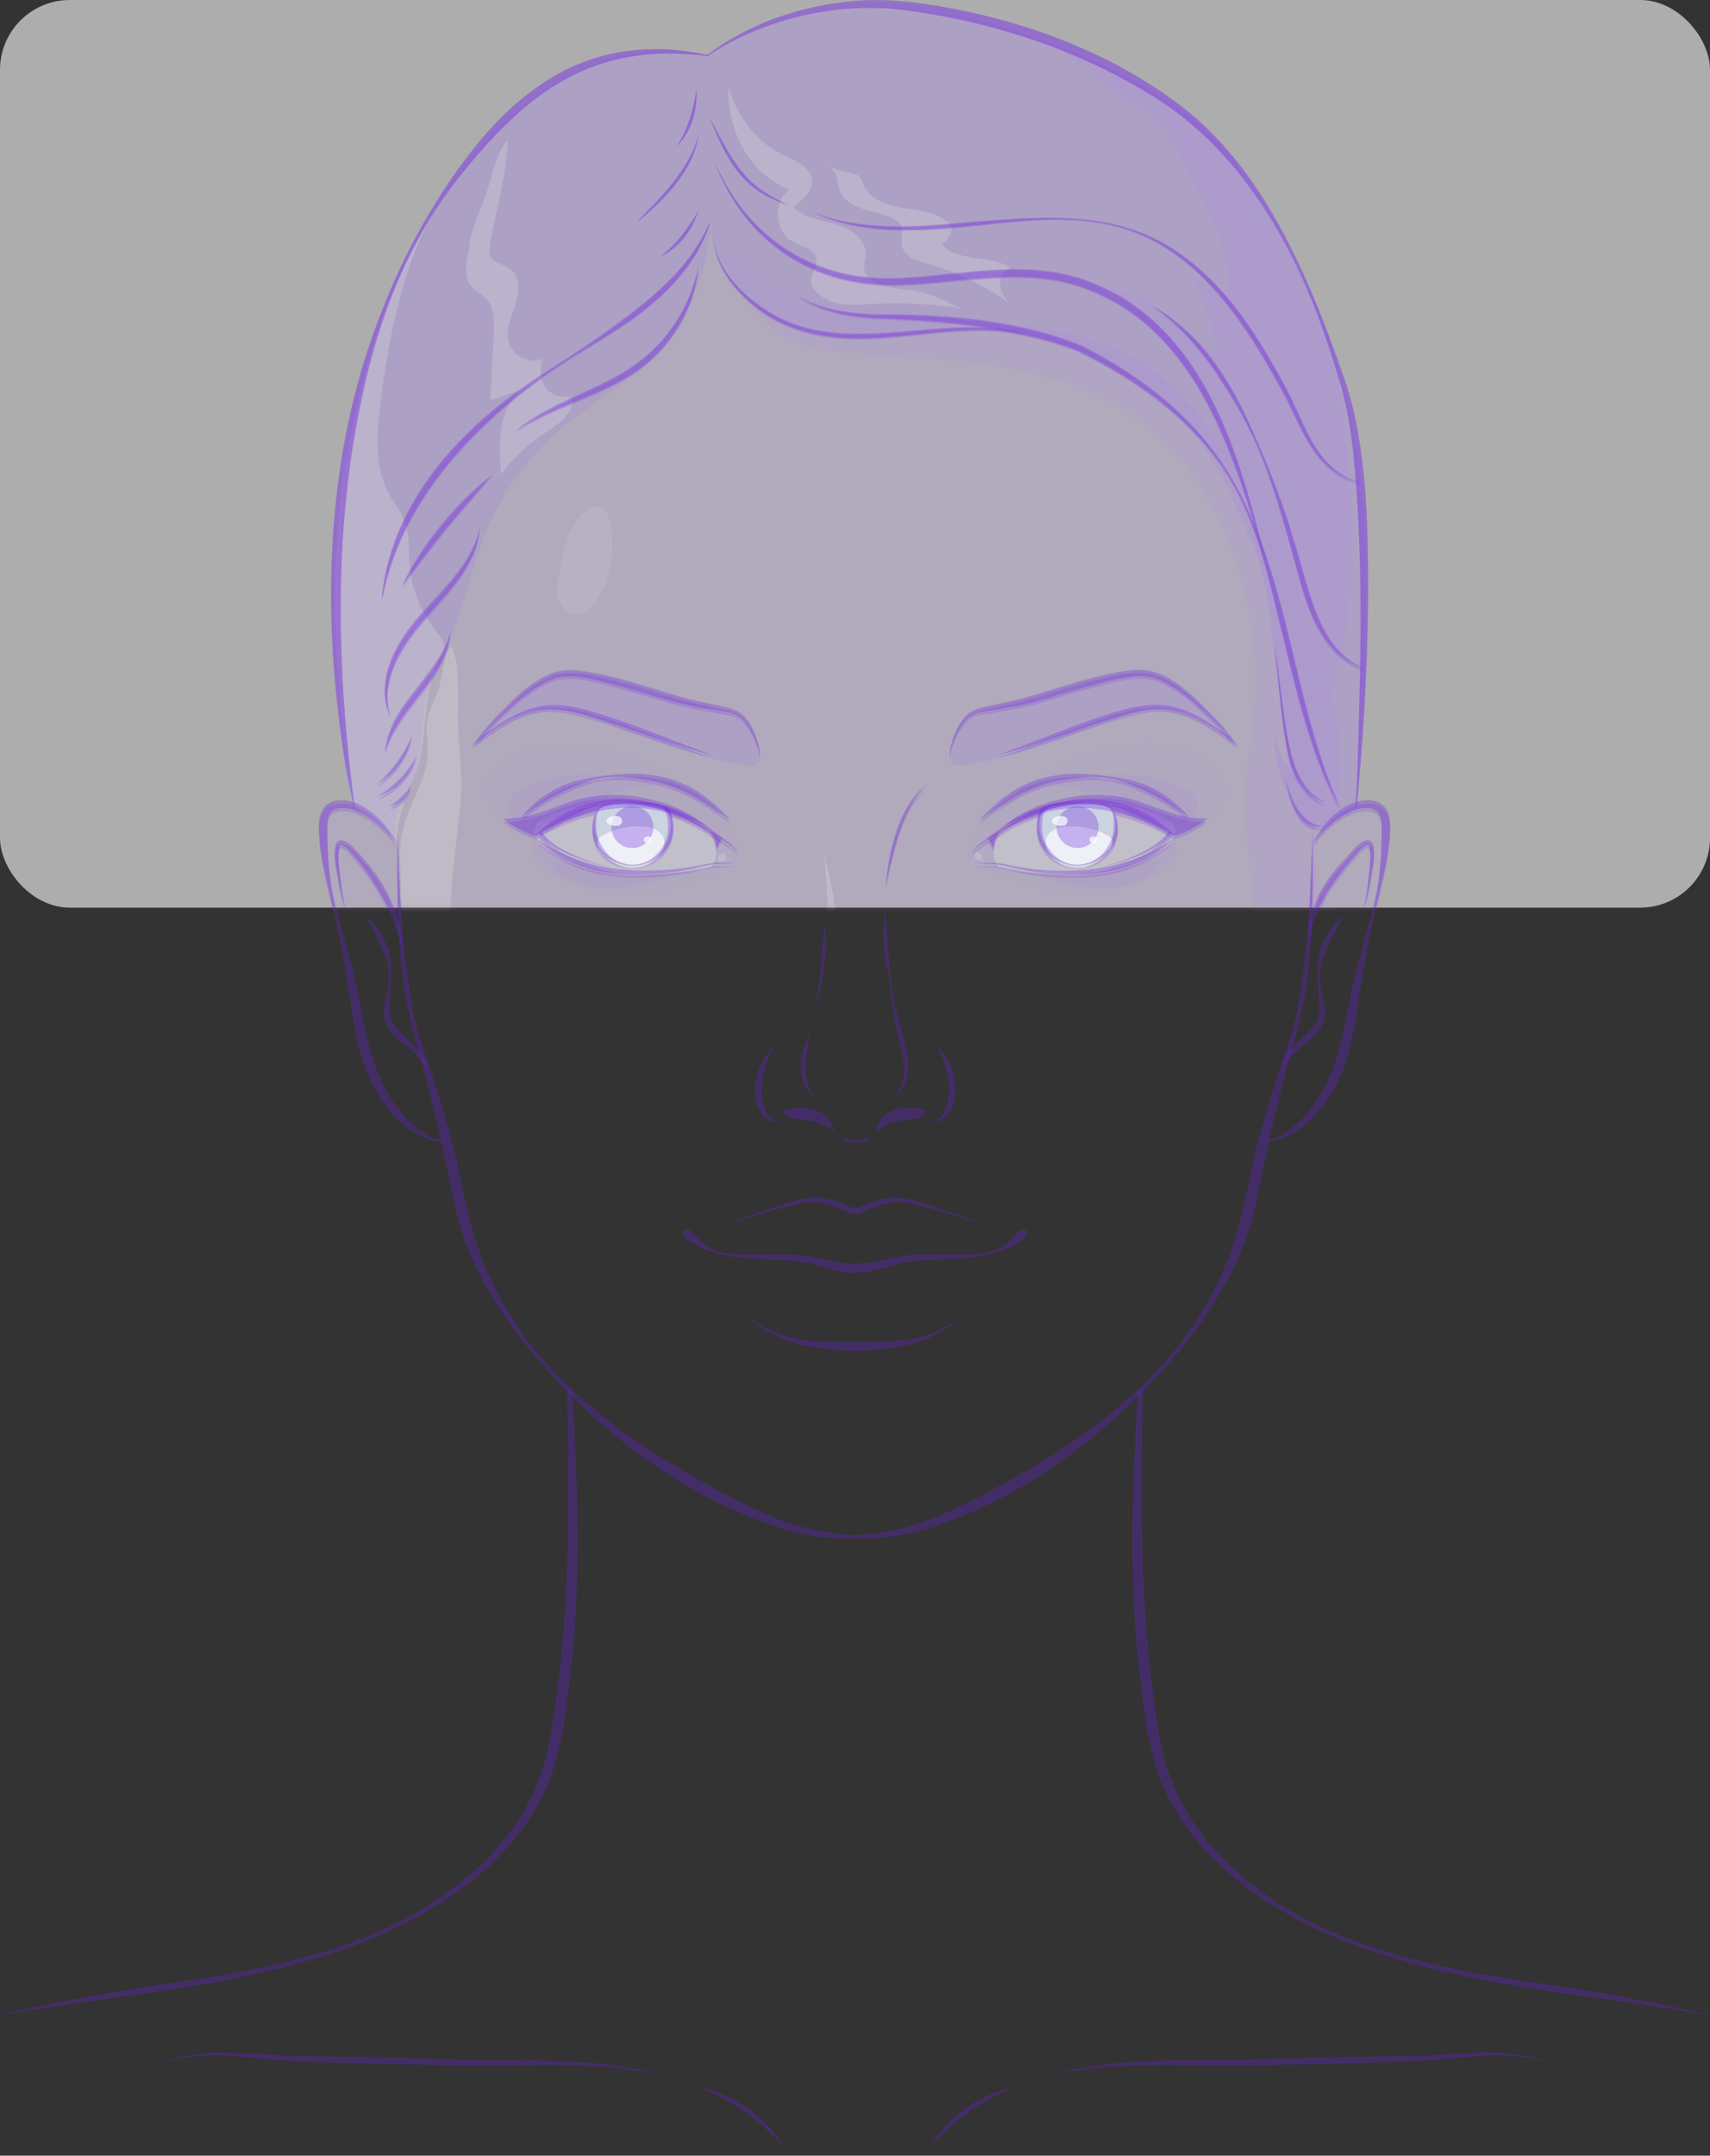 <svg width="196" height="247" viewBox="0 0 196 247" fill="none" xmlns="http://www.w3.org/2000/svg">
<rect x="0" y="0" width="196" height="247" fill="#333333" stroke="none"/>
<rect width="196" height="104" rx="8" fill="white" fill-opacity="0.6"/>
<mask id="mask0_554_2993" style="mask-type:alpha" maskUnits="userSpaceOnUse" x="0" y="0" width="196" height="104">
<rect width="196" height="104" rx="8" fill="white" fill-opacity="0.6"/>
</mask>
<g mask="url(#mask0_554_2993)">
<path d="M186.056 241.472C187.356 239.66 188.384 237.682 189.049 235.507C189.472 234.148 189.729 232.653 189.23 231.324C187.915 227.761 179.573 228.591 176.581 228.168C167.303 226.824 157.828 225.088 149.456 220.678C144.544 217.99 139.996 214.396 136.868 209.73C135.19 207.223 133.981 204.445 133.286 201.515C132.742 199.009 132.425 196.441 132.077 193.889C130.657 182.73 130.853 171.329 131.019 160.094C135.613 155.412 139.527 150.097 141.975 144.676C142.429 143.664 142.822 142.577 143.154 141.504C143.834 139.345 144.227 137.14 144.68 134.981C144.937 133.743 145.194 132.519 145.466 131.281C145.829 131.372 146.297 131.251 146.615 131.13C149.32 130.194 151.42 127.989 152.81 125.543C154.503 122.613 155.138 119.185 155.636 115.908C156.256 111.529 157.042 107.225 158.1 102.937C158.659 100.521 159.278 98.059 159.354 95.537C159.505 93.755 158.976 92.155 156.951 92.049C156.483 92.049 156.029 92.109 155.591 92.23C155.742 90.886 155.863 89.557 155.969 88.213C156.09 86.718 156.196 85.223 156.301 83.728C156.694 77.733 156.906 71.738 156.876 65.728C156.83 59.703 156.604 53.663 155.334 47.743C155.002 46.263 154.609 44.798 154.11 43.379C151.647 36.296 148.897 29.244 144.892 22.857C142.474 19.036 139.557 15.472 136.006 12.618C127.604 6.064 117.328 2.259 106.901 0.583C103.909 0.115 100.841 -0.172 97.819 0.115C91.819 0.658 85.85 2.667 81.045 6.336C79.941 6.095 78.808 5.913 77.675 5.793C74.229 5.445 70.708 5.778 67.429 6.955C62.2 8.768 57.923 12.573 54.493 16.816C49.28 23.279 45.471 30.785 42.691 38.577C38.127 51.548 37.175 65.607 38.459 79.243C38.913 83.608 39.457 88.062 40.469 92.291C39.714 92.049 38.943 92.004 38.188 92.2C36.752 92.638 36.45 94.103 36.54 95.401C36.586 97.923 37.205 100.415 37.764 102.831C38.822 107.135 39.638 111.454 40.243 115.848C40.741 119.125 41.361 122.583 43.069 125.528C44.187 127.506 45.728 129.303 47.723 130.435C48.297 130.737 49.793 131.583 50.549 131.251C50.821 132.489 51.093 133.743 51.335 134.981C51.939 137.941 52.529 141.051 53.707 143.89C55.929 149.342 59.51 154.129 63.439 158.448C63.953 159.006 64.467 159.55 65.011 160.094C65.041 164.548 65.177 169.743 65.102 174.168C65.071 180.283 64.784 186.414 64.104 192.5C63.727 195.505 63.364 198.556 62.729 201.53C62.034 204.46 60.825 207.239 59.133 209.745C56.004 214.427 51.441 218.006 46.544 220.693C38.172 225.103 28.531 227.202 19.252 228.546C14.311 229.256 10.775 229.875 4.987 230.887C2.237 235.085 3.763 242.967 6.846 246.425C11.258 251.378 18.044 253.342 24.451 255.063C36.057 258.189 47.678 261.315 59.284 264.441C79.82 269.968 101.748 275.495 122.013 269.062C130.052 266.51 137.427 262.176 145.421 259.427C153.627 256.603 162.376 255.516 170.506 252.466C176.506 250.216 182.369 246.576 186.056 241.472Z" fill="#C09DFE" fill-opacity="0.3"/>
<path d="M143.093 86.597C142.081 92.366 143.35 98.663 143.683 104.568C144.03 110.714 141.718 116.014 139.361 121.526C138.726 123.021 138.076 124.546 137.94 126.177C137.819 127.747 138.182 129.303 138.363 130.873C139.451 140.191 135.492 149.568 129.357 156.409C126.697 159.369 124.037 162.344 121.106 165.032C117.585 168.278 110.135 173.579 104.619 175.587C111.132 174.107 121.302 167.357 126.486 163.129C131.155 159.323 135.946 155.397 138.923 150.157C140.827 146.805 141.9 143.06 142.942 139.36C143.169 138.575 144.68 131.311 144.997 131.236C149.561 130.164 152.977 125.467 152.584 120.801C152.432 118.929 151.737 117.147 151.45 115.289C151.118 113.1 151.36 110.819 152.145 108.751C152.568 107.648 153.143 106.531 152.977 105.368C152.795 104.099 151.798 103.118 151.299 101.94C150.846 100.823 150.861 99.584 150.891 98.391C151.163 86.16 151.103 74.441 147.491 62.587C145.693 56.683 141.431 51.835 137.366 47.365C132.001 41.461 125.367 38.999 117.539 37.837C111.706 36.961 105.465 35.556 99.587 35.466C92.847 35.36 86.515 31.721 81.301 27.734C82.948 28.882 83.493 31.872 84.732 33.503C86.606 35.964 88.842 38.275 91.789 39.392C93.632 40.102 95.627 40.298 97.577 40.464C106.296 41.219 115.529 41.189 123.796 44.421C140.464 50.914 145.98 70.273 143.093 86.597Z" fill="#AA88E8" fill-opacity="0.3"/>
<path d="M52.695 86.326C52.831 88.138 52.967 89.935 52.786 91.838C52.287 97.516 51.108 103.224 52 108.841C52.635 112.873 54.312 116.648 55.642 120.514C56.745 123.7 57.652 127.068 57.501 130.481C57.349 133.607 57.349 136.627 57.999 139.738C59.299 145.838 62.382 151.516 66.537 156.137C69.197 159.097 71.857 162.072 74.788 164.76C78.309 168.006 85.76 173.307 91.275 175.315C84.762 173.835 74.758 168.037 69.59 163.824C64.92 160.018 59.964 155.141 56.987 149.9C55.037 146.473 53.753 142.516 52.861 138.696C52.529 137.276 52.68 135.872 52.362 134.467C51.894 132.414 50.942 130.375 50.337 128.352C49.008 123.897 47.935 119.366 47.3 114.761C46.741 110.729 46.016 106.576 45.985 102.499C45.97 99.796 45.562 97.198 46.303 94.541C47.073 91.792 48.887 89.316 49.023 86.462C49.098 84.997 48.721 83.502 49.038 82.067C49.295 80.98 49.929 80.014 50.277 78.957C50.821 77.28 50.67 75.302 51.803 73.943C51.743 74.019 52.242 75.408 52.287 75.665C52.423 76.45 52.453 77.28 52.483 78.081C52.544 79.787 52.453 81.478 52.514 83.185C52.529 84.242 52.604 85.284 52.695 86.326Z" fill="white" fill-opacity="0.3"/>
<path d="M63.817 81.327C63.847 81.327 63.862 81.327 63.892 81.327C65.645 81.373 67.338 82.007 68.97 82.641C74.32 84.68 79.307 86.613 85.004 87.624C85.457 87.7 86.56 87.866 86.908 87.489C87.21 87.156 87.029 85.707 86.862 85.284C86.454 84.272 85.941 83.245 85.064 82.596C84.414 82.113 83.629 81.871 82.858 81.629C79.443 80.572 76.027 79.908 72.612 78.851C70.073 78.066 67.398 76.888 64.769 77.326C61.248 77.93 58.588 80.738 56.185 83.381C55.46 84.197 55.097 84.68 54.387 85.495C54.931 85.057 55.309 84.755 55.898 84.363C56.699 83.834 57.515 83.306 58.362 82.853C60.039 81.962 61.883 81.282 63.817 81.327Z" fill="#AA88E8" fill-opacity="0.5"/>
<path d="M132.243 81.327C132.213 81.327 132.198 81.327 132.168 81.327C130.415 81.373 128.722 82.007 127.09 82.641C121.741 84.68 116.754 86.613 111.057 87.624C110.603 87.7 109.5 87.866 109.153 87.489C108.85 87.156 109.032 85.707 109.198 85.284C109.606 84.272 110.12 83.245 110.996 82.596C111.646 82.113 112.432 81.871 113.202 81.629C116.618 80.572 120.033 79.908 123.448 78.851C125.987 78.066 128.662 76.888 131.291 77.326C134.812 77.93 137.472 80.738 139.875 83.381C140.6 84.197 140.963 84.68 141.673 85.495C141.129 85.057 140.751 84.755 140.162 84.363C139.361 83.834 138.545 83.306 137.699 82.853C136.006 81.962 134.163 81.282 132.243 81.327Z" fill="#AA88E8" fill-opacity="0.5"/>
<path d="M71.222 6.397C70.089 6.668 68.97 7.016 67.882 7.454C63.59 9.16 59.677 11.984 56.473 15.306C54.055 17.828 51.864 20.561 49.945 23.476C47.27 27.523 45.109 31.902 43.522 36.478C41.83 41.355 40.409 46.459 39.729 51.594C39.487 53.436 39.366 55.293 39.261 57.151C39.079 60.02 38.898 62.889 38.717 65.758C38.55 68.356 38.565 70.862 38.581 73.46C38.596 76.404 38.747 79.349 39.034 82.294C39.306 85.027 39.517 87.896 40.213 90.554C40.243 90.69 40.651 92.517 40.651 92.517C41.376 92.759 41.95 93.106 42.585 93.514C43.295 93.967 43.703 94.556 44.202 95.19C44.55 95.628 45.441 96.383 45.487 96.942C45.351 95.326 45.139 93.363 46 91.913C46.227 91.551 46.499 91.218 46.726 90.856C47.602 89.497 47.859 87.836 48.086 86.265C48.418 83.97 48.418 81.599 48.962 79.334C49.355 77.718 50.202 76.253 50.927 74.758C52.982 70.5 53.828 65.849 55.521 61.47C57.228 57.06 59.964 53.058 63.455 49.872C67.097 46.55 72.204 43.907 75.423 40.193C79.035 36.025 81.347 30.815 81.347 25.529C81.347 27.946 82.677 31.102 84.218 32.853C87.225 36.251 91.185 37.716 95.28 38.547C100.116 39.528 105.178 38.078 110.09 37.942C120.592 37.656 131.11 42.427 137.789 50.522C140.766 54.115 142.716 58.434 143.985 62.904C144.635 65.169 145.119 67.48 145.481 69.805C145.844 72.101 145.889 74.456 146.297 76.737C146.645 78.745 146.826 80.769 147.053 82.792C147.174 83.834 147.31 84.861 147.476 85.903C147.627 86.749 147.718 87.745 148.247 88.455C147.401 87.821 147.008 87.353 146.071 84.604C146.222 87.05 146.826 89.467 147.854 91.686C148.549 93.181 149.274 95.16 151.949 95.16C153.113 93.997 155.123 92.91 155.289 92.879C155.606 92.487 155.591 91.747 155.621 91.264C155.682 90.478 155.682 89.708 155.742 88.923C155.742 87.141 156.029 85.314 156.15 83.532C156.271 81.735 156.407 79.938 156.437 78.141C156.589 67.178 156.997 55.626 154.171 44.949C152.78 39.694 150.695 34.62 148.277 29.758C146.01 25.212 143.426 20.591 139.996 16.801C139.678 16.439 139.346 16.091 138.998 15.759C135.991 12.739 132.334 10.549 128.556 8.632C124.612 6.638 120.577 4.887 116.376 3.527C106.342 0.16 95.34 -0.384 85.518 3.905C84.4 4.388 83.326 4.947 82.299 5.581C81.891 5.838 81.377 6.351 80.909 6.427C80.531 6.487 79.881 6.185 79.503 6.11C76.753 5.611 73.927 5.762 71.222 6.397Z" fill="#AA88E8" fill-opacity="0.5"/>
<path d="M83.311 96.911C83.175 96.806 82.495 96.428 82.012 96.111C82.269 97.229 82.193 98.527 81.498 99.463C82.299 99.312 83.07 99.312 83.916 99.222C85.79 99.01 83.976 97.425 83.311 96.911Z" fill="#C09DFE" fill-opacity="0.2"/>
<path d="M82.012 96.096C81.725 95.915 81.513 95.749 81.513 95.658C80.304 94.843 79.08 93.952 77.72 93.393C76.239 92.789 74.667 92.275 73.081 92.034C71.101 91.732 69.182 91.913 67.232 92.23C65.691 92.487 64.165 92.88 62.744 93.544C59.54 95.024 62.124 97.41 64.165 98.391C66.87 99.69 69.862 100.385 72.869 100.385C74.637 100.385 76.36 100.037 78.113 99.947C79.05 99.901 80.077 99.781 80.984 99.554C81.15 99.509 81.316 99.479 81.498 99.448C82.193 98.512 82.269 97.213 82.012 96.096Z" fill="#EDF0F7" fill-opacity="0.5"/>
<path d="M68.2 94.178C67.822 96.76 69.801 99.524 72.522 99.494C74.199 99.478 75.65 98.467 76.375 97.002C76.859 96.035 77.252 93.936 76.239 93.181C75.363 92.532 74.078 92.517 73.035 92.426C72.28 92.366 71.524 92.381 70.784 92.472C70.104 92.562 69.303 92.653 68.698 93C68.32 93.227 68.26 93.755 68.2 94.178Z" fill="#CBD2E0"/>
<path d="M69.68 95.809C70.995 95.22 72.446 94.978 73.882 95.099C75 95.19 76.42 95.885 76.103 97.274C75.876 98.285 74.728 99.056 73.791 99.312C72.34 99.72 70.753 99.297 69.59 98.376C69.167 98.029 68.683 97.621 68.517 97.078C68.335 96.489 68.925 96.171 69.393 95.945C69.484 95.9 69.59 95.854 69.68 95.809Z" fill="#EDF0F7"/>
<path d="M56.382 92.849C56.352 92.819 56.337 92.789 56.306 92.759C54.735 90.463 55.883 87.942 58.18 86.749C63.439 84.03 70.33 85.404 75.302 88.077C76.874 88.923 78.279 90.01 79.639 91.158C80.893 92.215 82.223 93.257 83.372 94.435C84.445 95.537 84.928 97.002 85.23 98.512C84.641 97.984 84.173 97.47 83.387 96.896C80.924 95.099 78.627 93.317 75.544 92.668C71.01 91.717 66.507 92.427 62.336 94.359C61.444 94.767 60.477 95.25 59.495 94.918C58.256 94.495 57.138 93.906 56.382 92.849Z" fill="#AA88E8" fill-opacity="0.1"/>
<path d="M83.069 98.543C82.903 98.724 82.631 98.8 82.389 98.724C82.329 98.709 82.269 98.679 82.238 98.618C82.223 98.588 82.223 98.543 82.223 98.513C82.238 98.301 82.359 98.074 82.51 97.923C82.661 97.772 82.994 97.666 83.115 97.908C83.251 98.12 83.251 98.346 83.069 98.543Z" fill="white" fill-opacity="0.3"/>
<path d="M112.704 96.851C112.84 96.745 113.52 96.368 114.004 96.051C113.747 97.168 113.822 98.467 114.517 99.403C113.716 99.252 112.946 99.252 112.099 99.161C110.21 98.95 112.024 97.364 112.704 96.851Z" fill="#C09DFE" fill-opacity="0.2"/>
<path d="M113.988 96.096C114.275 95.915 114.487 95.749 114.487 95.658C115.696 94.843 116.92 93.952 118.28 93.393C119.761 92.789 121.332 92.275 122.919 92.034C124.899 91.732 126.818 91.913 128.767 92.23C130.309 92.487 131.835 92.88 133.256 93.544C136.459 95.024 133.875 97.41 131.835 98.391C129.13 99.69 126.138 100.385 123.131 100.385C121.363 100.385 119.64 100.037 117.887 99.947C116.95 99.901 115.922 99.781 115.016 99.554C114.849 99.509 114.683 99.479 114.502 99.448C113.807 98.512 113.746 97.213 113.988 96.096Z" fill="#EDF0F7" fill-opacity="0.5"/>
<path d="M127.8 94.178C128.178 96.76 126.199 99.524 123.478 99.494C121.801 99.478 120.35 98.467 119.625 97.002C119.141 96.035 118.749 93.936 119.761 93.181C120.637 92.532 121.922 92.517 122.965 92.426C123.72 92.366 124.476 92.381 125.216 92.472C125.896 92.562 126.697 92.653 127.302 93C127.68 93.227 127.74 93.755 127.8 94.178Z" fill="#CBD2E0"/>
<path d="M126.319 95.809C125.005 95.22 123.554 94.978 122.118 95.099C121 95.19 119.58 95.885 119.897 97.274C120.124 98.285 121.272 99.056 122.209 99.312C123.66 99.72 125.247 99.297 126.41 98.376C126.833 98.029 127.317 97.621 127.483 97.078C127.664 96.489 127.075 96.171 126.607 95.945C126.516 95.9 126.425 95.854 126.319 95.809Z" fill="#EDF0F7"/>
<path d="M139.633 92.849C139.663 92.819 139.678 92.789 139.708 92.759C141.28 90.463 140.132 87.942 137.835 86.749C132.576 84.03 125.685 85.404 120.713 88.077C119.141 88.923 117.736 90.01 116.376 91.158C115.122 92.215 113.792 93.257 112.643 94.435C111.57 95.537 111.087 97.002 110.784 98.512C111.374 97.984 111.842 97.47 112.628 96.896C115.091 95.099 117.388 93.317 120.471 92.668C125.005 91.717 129.508 92.427 133.679 94.359C134.57 94.767 135.538 95.25 136.52 94.918C137.744 94.495 138.862 93.906 139.633 92.849Z" fill="#AA88E8" fill-opacity="0.1"/>
<path d="M111.858 98.377C112.009 98.528 112.266 98.588 112.477 98.528C112.538 98.513 112.583 98.483 112.613 98.437C112.628 98.407 112.628 98.377 112.628 98.347C112.613 98.165 112.507 97.984 112.371 97.848C112.235 97.727 111.933 97.621 111.812 97.833C111.691 98.029 111.691 98.226 111.858 98.377Z" fill="white" fill-opacity="0.3"/>
<path d="M63.983 89.029C62.76 89.225 61.566 89.542 60.417 90.04C59.782 90.312 59.163 90.66 58.725 91.203C58.286 91.732 58.075 92.502 58.347 93.136C58.981 94.692 61.158 94.314 62.427 93.997C64.512 93.484 66.432 92.427 68.442 91.656C69.953 91.082 71.464 90.493 73.051 90.207C73.912 90.04 74.788 89.965 75.665 89.965C71.917 88.817 67.897 88.425 63.983 89.029Z" fill="#AA88E8" fill-opacity="0.3"/>
<path d="M131.548 89.029C132.772 89.225 133.966 89.542 135.114 90.04C135.749 90.312 136.369 90.66 136.807 91.203C137.245 91.732 137.457 92.502 137.185 93.136C136.55 94.692 134.374 94.314 133.105 93.997C131.019 93.484 129.1 92.427 127.09 91.656C125.579 91.082 124.068 90.493 122.481 90.207C121.62 90.04 120.743 89.965 119.867 89.965C123.614 88.817 127.634 88.425 131.548 89.029Z" fill="#AA88E8" fill-opacity="0.3"/>
<path opacity="0.5" d="M64.074 65.909C63.908 66.785 63.772 67.676 63.983 68.537C64.18 69.398 64.814 70.213 65.676 70.394C67.051 70.666 68.169 69.322 68.819 68.084C70.103 65.562 70.496 62.678 69.922 59.884C69.756 59.069 69.333 58.117 68.502 58.011C67.942 57.936 67.429 58.298 67.005 58.691C64.814 60.73 64.588 63.146 64.074 65.909Z" fill="white" fill-opacity="0.3"/>
<path d="M94.781 110.261C94.751 111.061 94.721 111.861 94.706 112.662C94.691 113.145 94.812 113.779 95.295 113.824C95.779 113.87 95.99 113.251 96.051 112.767C96.625 107.799 95.643 102.589 94.434 97.757C94.917 101.925 94.933 106.063 94.781 110.261Z" fill="white" fill-opacity="0.3"/>
<path d="M67.761 101.895C70.058 102.257 72.401 102.62 74.713 102.333C76.677 102.091 78.551 101.396 80.395 100.687C81.332 100.339 82.314 99.947 82.949 99.192C81.74 99.207 80.561 99.599 79.382 99.901C76.179 100.702 72.778 100.732 69.56 99.962C67.368 99.433 65.207 98.542 62.971 98.663C63.077 98.663 63.409 99.448 63.485 99.554C63.757 99.947 64.15 100.294 64.528 100.581C65.48 101.321 66.583 101.713 67.761 101.895Z" fill="#AA88E8" fill-opacity="0.1"/>
<path d="M66.673 98.844C65.374 98.316 64.044 97.742 62.971 96.806C62.669 96.534 62.533 96.156 62.14 96.02C61.263 95.718 60.991 97.153 61.127 97.697C61.309 98.482 61.732 98.814 62.261 99.373C63.016 100.173 64.407 100.732 65.449 101.094C66.673 101.532 67.988 101.729 69.288 101.759C71.872 101.834 74.486 101.276 76.874 100.324C76.904 100.309 76.934 100.294 76.965 100.279C76.662 100.4 75.982 100.249 75.65 100.249C75.197 100.249 74.728 100.249 74.275 100.249C73.444 100.264 72.627 100.339 71.796 100.279C70.013 100.143 68.305 99.509 66.673 98.844Z" fill="#AA88E8" fill-opacity="0.3"/>
<path d="M128.208 101.88C125.911 102.242 123.569 102.605 121.257 102.318C119.292 102.076 117.419 101.381 115.575 100.672C114.638 100.324 113.656 99.932 113.021 99.177C114.23 99.192 115.409 99.584 116.587 99.886C119.791 100.687 123.191 100.717 126.41 99.947C128.601 99.418 130.762 98.527 132.999 98.648C132.893 98.648 132.561 99.433 132.485 99.539C132.213 99.932 131.82 100.279 131.442 100.566C130.505 101.306 129.387 101.698 128.208 101.88Z" fill="#AA88E8" fill-opacity="0.1"/>
<path d="M129.296 98.829C130.596 98.301 131.926 97.727 132.999 96.791C133.301 96.519 133.437 96.141 133.83 96.005C134.706 95.703 134.978 97.138 134.842 97.681C134.661 98.467 134.238 98.799 133.709 99.358C132.953 100.158 131.563 100.717 130.52 101.079C129.296 101.517 127.982 101.713 126.682 101.744C124.098 101.819 121.483 101.26 119.096 100.309C119.066 100.294 119.035 100.279 119.005 100.264C119.307 100.385 119.987 100.234 120.32 100.234C120.773 100.234 121.242 100.234 121.695 100.234C122.526 100.249 123.342 100.324 124.173 100.264C125.972 100.128 127.664 99.494 129.296 98.829Z" fill="#AA88E8" fill-opacity="0.3"/>
<path d="M53.783 28.625C53.39 30.105 53.103 31.872 54.161 32.989C54.584 33.442 55.188 33.699 55.627 34.137C56.669 35.149 56.669 36.795 56.594 38.244C56.458 40.797 56.322 43.333 56.201 45.886C57.38 45.478 58.558 45.07 59.737 44.662C58.422 45.78 57.697 47.471 57.44 49.178C57.168 50.884 57.304 52.62 57.455 54.342C58.649 52.696 60.115 51.246 61.792 50.084C63.167 49.117 64.784 48.256 65.479 46.731C65.646 46.384 65.721 45.916 65.449 45.644C65.177 45.387 64.754 45.447 64.376 45.432C63.424 45.402 62.578 44.723 62.215 43.847C61.837 42.971 61.913 41.959 62.23 41.083C60.765 41.733 58.845 40.872 58.347 39.362C57.863 37.912 58.589 36.387 59.072 34.937C59.541 33.488 59.646 31.6 58.392 30.739C57.727 30.286 56.775 30.211 56.337 29.531C56.004 29.018 56.095 28.338 56.201 27.734C56.866 23.974 58.135 19.821 58.18 16.031C56.926 17.375 56.337 20.395 55.747 22.177C55.098 24.019 53.783 26.647 53.783 28.625Z" fill="white" fill-opacity="0.3"/>
<path d="M90.489 21.724C88.555 23.113 88.781 26.556 90.867 27.689C91.789 28.187 93.028 28.384 93.451 29.335C93.965 30.483 92.877 31.268 92.968 32.295C93.073 33.442 94.615 34.348 95.567 34.635C96.927 35.043 98.377 34.907 99.798 34.832C103.38 34.635 106.976 34.817 110.527 35.36C109.515 35.209 108.578 34.53 107.641 34.167C106.432 33.699 105.238 33.306 103.939 33.186C102.488 33.05 99.284 32.702 99.058 30.815C98.997 30.256 99.209 29.697 99.224 29.123C99.269 27.357 97.425 26.164 95.733 25.68C94.04 25.197 92.121 24.971 90.912 23.687C92.016 22.917 93.255 21.86 93.058 20.516C92.847 19.096 91.23 18.477 89.945 17.873C86.636 16.318 84.656 13.419 83.477 10.081C83.387 14.929 85.82 19.867 90.489 21.724Z" fill="white" fill-opacity="0.3"/>
<path d="M101.506 24.684C102.171 24.895 102.896 25.182 103.214 25.801C103.607 26.572 103.183 27.523 103.44 28.354C103.773 29.471 105.103 29.879 106.221 30.196C109.561 31.117 112.734 32.642 115.56 34.666C115.076 34.047 114.638 33.322 114.623 32.521C114.593 31.736 115.092 30.875 115.877 30.739C113.55 29.108 109.878 30.12 107.944 28.036C108.563 27.553 108.986 26.843 109.137 26.073C108.034 24.457 105.828 24.155 103.894 23.884C101.959 23.612 99.723 23.008 98.998 21.18C98.862 20.833 98.771 20.456 98.499 20.214C98.302 20.048 98.045 19.973 97.788 19.897C96.595 19.58 95.401 19.263 94.207 18.961C96.519 19.399 95.597 20.652 96.383 22.102C97.305 23.869 99.647 24.065 101.506 24.684Z" fill="white" fill-opacity="0.3"/>
<path d="M43.598 46.278C43.159 49.797 42.903 53.572 44.625 56.668C45.184 57.679 45.94 58.57 46.363 59.642C46.983 61.213 46.801 62.95 46.937 64.626C47.149 67.48 48.267 70.243 50.081 72.448C50.428 72.871 50.821 73.309 50.882 73.852C50.957 74.426 50.625 74.985 50.368 75.498C48.176 79.802 49.28 85.178 47.27 89.572C46.272 91.747 45.29 94.631 45.577 97.229C43.945 94.299 42.313 93.816 40.636 92.487C39.684 90.554 37.885 71.557 38.505 64.218C38.807 60.579 38.973 56.607 39.593 53.013C41.391 42.563 44.036 33.201 50.217 23.264C46.167 30.286 44.58 38.335 43.598 46.278Z" fill="white" fill-opacity="0.3"/>
<path d="M153.657 44.919C153.4 43.001 153.067 41.084 152.568 39.286C151.662 36.025 149.803 32.718 148.277 29.667C146.01 25.122 143.426 20.501 139.995 16.711C139.678 16.348 139.346 16.001 138.998 15.669C135.991 12.649 132.334 10.459 128.556 8.541C124.899 6.684 121.03 4.66 116.995 3.875C121.635 4.69 125.005 8.586 128.813 11.35C129.976 12.195 131.2 12.935 132.243 13.917C133.815 15.397 134.903 17.315 135.945 19.202C137.411 21.875 138.877 24.593 139.814 27.508C140.343 29.169 140.978 31.117 140.57 32.853C140.524 33.05 140.464 33.246 140.313 33.367C140.011 33.624 139.542 33.427 139.195 33.216C138.318 32.687 137.426 32.159 136.55 31.63C137.789 34.122 138.787 36.734 139.482 39.422C139.557 39.739 139.572 40.177 139.27 40.268C139.119 40.313 138.968 40.238 138.817 40.162C135.371 38.411 133.089 35.088 129.553 33.548C128.405 33.05 126.954 33.095 125.896 32.385C128.798 34.349 130.959 36.281 133.21 38.984C136.233 42.624 139.376 46.535 139.98 51.216C134.344 42.065 127.332 37.625 114.593 37.203C122.708 39.739 129.266 41.597 135.069 47.803C136.898 49.767 138.59 51.896 139.859 54.252C140.524 55.475 141.068 56.758 141.612 58.027C142.67 60.503 144.076 63.04 144.665 65.653C144.967 66.997 145.224 68.341 145.436 69.7C145.798 71.995 145.844 74.351 146.252 76.631C146.599 78.639 146.781 80.663 147.007 82.686C147.128 83.728 147.264 84.755 147.43 85.797C147.582 86.643 147.672 87.639 148.201 88.349C147.355 87.715 146.962 87.247 146.025 84.499C146.176 86.945 146.781 89.361 147.808 91.581C148.7 93.529 150.8 96.474 152.523 94.073C154.337 91.566 153.657 85.465 153.203 82.626C153.022 81.509 152.78 80.406 152.84 79.274C152.886 78.262 153.173 77.295 153.415 76.314C155.485 68.205 155.304 59.748 154.352 51.503C154.155 49.389 153.959 47.139 153.657 44.919Z" fill="#AA88E8" fill-opacity="0.5"/>
<path d="M59.767 93.997C61.157 92.23 63.107 90.856 65.222 90.101C66.295 89.723 67.414 89.542 68.517 89.361C70.179 89.119 71.872 88.938 73.564 89.044C75.831 89.21 78.113 89.814 80.017 91.098C81.437 92.034 82.677 93.197 83.825 94.42C81.981 93.212 80.213 91.838 78.204 90.962C77.221 90.524 76.178 90.176 75.121 89.92C72.975 89.452 70.738 89.15 68.562 89.588C67.202 89.859 65.948 90.418 64.694 90.992C63.983 91.324 63.197 91.717 62.517 92.14C61.581 92.698 60.689 93.348 59.812 94.042L59.767 93.997Z" fill="#6B1FE0" fill-opacity="0.3"/>
<path d="M81.634 86.869C76.964 85.691 72.476 83.864 67.867 82.49C65.615 81.826 63.228 81.237 60.916 81.871C58.588 82.505 56.609 83.94 54.705 85.374L54.1 85.827C54.72 84.951 55.4 84.091 56.11 83.29C56.654 82.671 57.228 82.067 57.818 81.493C58.981 80.316 60.19 79.138 61.626 78.292C63.152 77.28 64.694 76.918 66.522 77.159C69 77.492 71.388 78.171 73.776 78.866C75.151 79.289 77.115 79.938 78.475 80.3C80.062 80.708 81.679 80.995 83.281 81.403C84.097 81.569 84.974 81.946 85.502 82.641C86.318 83.638 86.757 84.831 87.029 86.054C87.104 86.462 87.104 86.884 87.014 87.292C87.074 86.884 87.014 86.477 86.923 86.084C86.575 84.936 86.046 83.774 85.246 82.898C84.686 82.279 83.991 82.037 83.175 81.916C82.374 81.765 81.558 81.614 80.757 81.478C79.125 81.206 77.493 80.844 75.921 80.346C74.516 79.938 72.582 79.349 71.192 78.972C70.406 78.76 69.605 78.549 68.819 78.352C67.278 77.99 65.661 77.597 64.089 77.915C63.333 78.066 62.608 78.413 61.913 78.82C60.492 79.636 59.268 80.693 58.075 81.795C56.866 82.898 55.702 84.076 54.72 85.374L54.553 85.208C55.037 84.846 55.521 84.498 56.019 84.151C58.573 82.324 61.188 80.799 64.452 81.161C65.676 81.267 66.885 81.554 68.033 81.901C72.688 83.275 77.085 85.223 81.634 86.869Z" fill="#6B1FE0" fill-opacity="0.3"/>
<path d="M74.701 96.094C75.214 94.871 74.637 93.465 73.413 92.952C72.19 92.44 70.782 93.016 70.269 94.239C69.756 95.462 70.333 96.869 71.557 97.381C72.781 97.894 74.188 97.318 74.701 96.094Z" fill="#6B1FE0" fill-opacity="0.3"/>
<path d="M72.491 99.554C70.209 99.584 68.003 97.954 67.897 95.537C67.882 94.631 68.018 93.363 68.789 92.789C69.393 92.412 70.149 92.442 70.814 92.396C71.358 92.366 71.902 92.321 72.446 92.306C73.685 92.276 74.97 92.336 76.163 92.729C77.085 93.106 77.131 94.284 77.176 95.13C77.191 97.712 75 99.569 72.491 99.554ZM72.491 99.494C74.637 99.509 76.42 97.546 76.556 95.492C76.587 94.812 76.587 93.922 76.194 93.378C75.876 93.091 75.272 93.016 74.834 92.925C74.033 92.759 73.262 92.653 72.446 92.608C71.403 92.593 70.24 92.472 69.242 92.774C68.23 93.136 68.305 94.616 68.366 95.507C68.593 97.561 70.33 99.509 72.491 99.494Z" fill="#6B1FE0" fill-opacity="0.3"/>
<path d="M98 176.991C93.058 177.112 89.432 176.04 84.974 174.092C76.723 170.604 69.484 165.001 63.455 158.448C59.525 154.129 55.944 149.342 53.722 143.89C52.529 141.051 51.939 137.941 51.35 134.981C50.277 129.56 48.902 124.199 47.406 118.868C47.134 117.781 46.937 116.694 46.696 115.606C46.529 114.836 46.333 113.93 46.227 113.145C45.91 110.668 45.728 108.162 45.623 105.67C45.502 102.348 45.532 99.01 45.547 95.688C45.653 98.135 45.849 103.314 46.031 105.655C46.182 108.131 46.439 110.623 46.816 113.069C46.998 114.142 47.103 115.274 47.315 116.346C47.617 117.69 47.965 119.019 48.403 120.333C50.02 125.059 51.546 129.846 52.604 134.739C53.481 139.088 54.372 143.316 56.322 147.318C60.961 157.466 70.149 164.579 79.639 169.97C81.543 171.057 83.493 172.114 85.457 173.08C87.391 174.001 89.462 174.983 91.532 175.557C93.633 176.176 95.824 176.493 98.015 176.629L98 176.991Z" fill="#6B1FE0" fill-opacity="0.3"/>
<path d="M71.297 94.45C71.297 94.768 71.116 95.025 70.542 95.025C69.983 95.025 69.514 94.768 69.514 94.45C69.514 94.133 69.968 93.876 70.542 93.876C71.116 93.876 71.297 94.133 71.297 94.45Z" fill="white" fill-opacity="0.7"/>
<path d="M74.683 96.61C74.683 96.821 74.577 96.987 74.275 96.987C73.957 96.987 73.806 96.821 73.806 96.61C73.806 96.398 73.957 96.232 74.275 96.232C74.592 96.232 74.683 96.398 74.683 96.61Z" fill="white" fill-opacity="0.7"/>
<path d="M97.985 176.614C100.176 176.478 102.367 176.161 104.468 175.542C106.583 174.938 108.578 174.017 110.543 173.065C112.522 172.099 114.457 171.042 116.361 169.955C125.851 164.564 135.054 157.451 139.693 147.303C141.628 143.301 142.519 139.058 143.396 134.724C144.529 129.273 146.388 124.018 148.08 118.732C148.383 117.675 148.655 116.603 148.836 115.516C149.335 112.239 149.788 108.947 149.985 105.64C150.181 103.239 150.347 98.105 150.468 95.673C150.468 97.893 150.498 100.113 150.468 102.333C150.423 105.942 150.257 109.551 149.788 113.145C149.607 114.519 149.244 115.878 148.972 117.237C148.64 118.868 148.186 120.499 147.718 122.085C146.509 126.343 145.557 130.662 144.665 134.981C144.212 137.14 143.819 139.345 143.139 141.504C142.806 142.561 142.414 143.649 141.96 144.676C137.245 155.186 126.924 165.334 117.026 171.102C115.091 172.22 113.082 173.216 111.026 174.092C107.944 175.436 104.725 176.584 101.355 176.871C100.237 176.976 99.118 177.007 98 176.992L97.985 176.614Z" fill="#6B1FE0" fill-opacity="0.3"/>
<path d="M114.381 86.869C118.915 85.223 123.327 83.275 127.952 81.871C129.115 81.524 130.309 81.237 131.533 81.131C134.797 80.769 137.427 82.294 139.965 84.121C140.464 84.468 140.948 84.831 141.431 85.178L141.265 85.344C140.283 84.046 139.119 82.868 137.91 81.765C136.716 80.648 135.492 79.591 134.057 78.79C133.362 78.383 132.636 78.035 131.881 77.884C130.309 77.567 128.707 77.96 127.151 78.322C126.35 78.519 125.564 78.73 124.778 78.941C123.403 79.304 121.438 79.908 120.048 80.316C118.476 80.814 116.829 81.176 115.212 81.448C114.396 81.584 113.595 81.735 112.794 81.886C111.993 82.007 111.283 82.264 110.724 82.868C109.923 83.743 109.394 84.906 109.047 86.054C108.956 86.447 108.896 86.854 108.956 87.262C108.865 86.854 108.865 86.431 108.941 86.024C109.213 84.801 109.636 83.608 110.467 82.611C110.996 81.931 111.873 81.539 112.689 81.373C114.29 80.98 115.907 80.678 117.494 80.27C118.854 79.908 120.834 79.258 122.194 78.836C124.582 78.141 126.969 77.462 129.448 77.129C131.276 76.888 132.818 77.265 134.344 78.262C135.779 79.123 136.988 80.285 138.152 81.463C138.741 82.037 139.316 82.641 139.86 83.26C140.57 84.061 141.265 84.906 141.869 85.797L141.265 85.344C138.439 83.185 135.296 81.055 131.563 81.675C130.4 81.826 129.251 82.128 128.103 82.475C123.539 83.864 119.051 85.692 114.381 86.869Z" fill="#6B1FE0" fill-opacity="0.3"/>
<path d="M106.251 90.222C103.939 92.487 102.987 95.719 102.216 98.769C101.959 99.811 101.733 100.853 101.506 101.91C101.536 101.638 101.551 101.381 101.581 101.11C102.05 97.319 103.077 92.653 106.251 90.222Z" fill="#6B1FE0" fill-opacity="0.3"/>
<path d="M65.646 92.155C64.165 92.653 63.107 93.106 61.611 93.574C60.326 93.982 58.997 94.193 57.652 94.178C58.906 95.281 61.157 96.202 61.445 96.187C61.641 96.005 61.913 95.749 62.2 95.598C64.709 94.254 67.248 92.759 70.073 92.427C73.217 92.049 78.219 93.695 81.075 95.099C78.143 92.759 75.695 92.185 73.353 91.717C71.041 91.249 67.897 91.4 65.646 92.155Z" fill="#6B1FE0" fill-opacity="0.3"/>
<path d="M130.37 92.155C131.851 92.653 132.908 93.106 134.404 93.574C135.689 93.982 137.019 94.193 138.364 94.178C137.109 95.281 134.888 96.171 134.616 96.141C134.299 96.126 134.102 95.749 133.83 95.598C131.322 94.254 128.783 92.759 125.957 92.427C122.814 92.049 117.812 93.695 114.956 95.099C117.887 92.759 120.335 92.185 122.678 91.717C124.975 91.249 128.118 91.4 130.37 92.155Z" fill="#6B1FE0" fill-opacity="0.3"/>
<path d="M45.577 97.244C44.308 95.492 42.661 93.967 40.636 93.197C39.804 92.91 38.626 92.774 37.976 93.393C37.356 94.057 37.568 95.326 37.523 96.202C37.553 98.391 37.734 100.596 38.142 102.755C38.762 106.017 39.88 109.173 40.621 112.405C40.862 113.492 41.074 114.579 41.285 115.667C42.283 120.861 43.567 126.645 48.056 129.952C48.63 130.33 50.322 131.598 50.821 130.858L50.912 130.903C50.413 131.915 48.433 130.783 47.738 130.42C45.743 129.288 44.202 127.491 43.084 125.512C41.391 122.568 40.757 119.125 40.258 115.833C39.638 111.438 38.837 107.12 37.779 102.816C37.22 100.4 36.601 97.908 36.556 95.386C36.465 94.072 36.767 92.623 38.203 92.185C41.225 91.384 44.474 94.692 45.577 97.244Z" fill="#6B1FE0" fill-opacity="0.3"/>
<path d="M39.638 104.628C39.17 103.314 38.883 101.94 38.671 100.566C38.505 99.645 38.308 98.708 38.384 97.757C38.414 97.47 38.414 97.259 38.565 96.972C38.958 96.368 39.759 96.821 40.152 97.168C43.325 100.249 45.97 104.326 46.076 108.856L46 108.871C45.592 107.059 44.958 105.338 44.111 103.722C42.917 101.532 41.527 99.388 39.789 97.591C39.608 97.44 39.17 97.047 38.973 97.244C38.746 97.833 38.777 98.527 38.822 99.146C39.019 100.974 39.185 102.831 39.638 104.628Z" fill="#6B1FE0" fill-opacity="0.3"/>
<path d="M150.453 97.108C151.481 94.677 154.095 92.004 156.921 92.049C158.946 92.155 159.49 93.77 159.324 95.537C159.263 98.059 158.629 100.521 158.069 102.937C157.012 107.225 156.226 111.529 155.606 115.908C155.108 119.185 154.473 122.613 152.78 125.543C151.39 127.989 149.29 130.194 146.584 131.13C146.101 131.326 145.24 131.508 144.968 130.904L145.058 130.858C145.572 131.613 147.28 130.315 147.824 129.967C148.7 129.333 149.456 128.578 150.121 127.747C153.566 123.429 154.08 117.736 155.244 112.496C155.984 109.264 157.102 106.123 157.722 102.876C158.16 100.717 158.326 98.527 158.357 96.353C158.326 95.009 158.689 93.091 156.845 92.97C155.848 92.879 154.82 93.302 153.959 93.801C152.569 94.616 151.42 95.779 150.453 97.108Z" fill="#6B1FE0" fill-opacity="0.3"/>
<path d="M156.241 104.628C156.679 102.922 156.86 101.11 157.027 99.358C157.072 98.648 157.147 97.878 156.891 97.213C156.755 97.093 156.528 97.229 156.347 97.365C155.833 97.742 155.455 98.27 155.017 98.769C154.443 99.448 153.898 100.143 153.37 100.838C151.768 102.952 150.589 105.277 150.075 107.92H150C149.985 106.123 150.453 104.311 151.299 102.68C152.221 100.853 153.642 99.358 155.002 97.878C155.47 97.365 156.588 96.126 157.284 96.927C157.495 97.289 157.465 97.651 157.495 98.029C157.525 98.95 157.314 99.826 157.163 100.717C156.981 102.046 156.679 103.36 156.241 104.628Z" fill="#6B1FE0" fill-opacity="0.3"/>
<path d="M81.06 6.442C67.776 4.736 60.266 10.685 52.423 20.607C46.801 27.795 43.446 36.478 41.557 45.327C38.157 60.881 38.596 77.008 40.651 92.728C40.651 92.759 40.636 92.789 40.605 92.789C39.517 88.41 38.958 83.758 38.475 79.213C37.19 65.592 38.142 51.533 42.706 38.546C45.486 30.754 49.31 23.249 54.508 16.786C57.939 12.543 62.215 8.737 67.444 6.925C70.723 5.762 74.244 5.43 77.69 5.762C78.838 5.883 79.957 6.064 81.075 6.306C81.105 6.306 81.12 6.336 81.12 6.366C81.105 6.427 81.09 6.442 81.06 6.442Z" fill="#6B1FE0" fill-opacity="0.3"/>
<path d="M81.377 25.65C79.896 30.407 76.148 34.107 72.159 36.916C70.21 38.275 67.973 39.603 65.948 40.857C60.765 44.058 55.989 47.969 52.015 52.59C48.071 57.196 44.973 62.617 43.855 68.627L43.779 68.612C44.006 66.166 44.625 63.75 45.547 61.455C48.343 54.553 53.708 48.981 59.692 44.723C62.669 42.609 65.888 40.706 68.85 38.592C71.811 36.463 74.773 34.303 77.282 31.645C78.944 29.879 80.319 27.855 81.317 25.62L81.377 25.65Z" fill="#6B1FE0" fill-opacity="0.3"/>
<path d="M91.215 33.926C94.736 36.04 98.922 36.206 102.911 36.161C109.999 36.297 117.237 37.021 123.871 39.694C128.405 41.974 132.696 44.859 136.233 48.513C148.005 60.443 147.098 78.851 153.777 93.197C152.75 91.445 151.919 89.588 151.193 87.7C149.063 82.007 147.793 76.057 146.342 70.168C144.907 64.339 143.411 58.314 139.89 53.345C135.81 47.592 129.84 43.439 123.569 40.343C120.804 39.226 117.826 38.562 114.895 37.988C109.953 37.036 104.906 36.78 99.859 36.568C96.836 36.357 93.738 35.662 91.215 33.926Z" fill="#6B1FE0" fill-opacity="0.3"/>
<path d="M80.062 30.679C79.639 35.662 76.662 40.374 72.415 43.047C70.3 44.391 67.988 45.357 65.691 46.293C63.409 47.245 61.142 48.211 59.087 49.585C60.024 48.77 61.067 48.09 62.155 47.471C65.63 45.478 69.514 44.255 72.778 41.929C76.541 39.286 79.11 35.179 80.062 30.679Z" fill="#6B1FE0" fill-opacity="0.3"/>
<path d="M56.533 54.508C54.931 56.35 52.65 58.948 51.138 60.82C49.612 62.663 47.511 65.456 46.061 67.389C48.358 62.587 52.317 57.724 56.533 54.508Z" fill="#6B1FE0" fill-opacity="0.3"/>
<path d="M55.007 60.594C54.75 64.882 51.32 68.174 48.645 71.24C46.65 73.535 44.806 76.208 44.444 79.289C44.338 80.3 44.429 81.342 44.776 82.339C44.293 81.403 44.081 80.331 44.096 79.258C44.202 76.012 46.061 73.143 48.116 70.757C50.806 67.676 54.146 64.762 55.007 60.594Z" fill="#6B1FE0" fill-opacity="0.3"/>
<path d="M51.652 72.705C51.138 78.232 45.502 81.373 44.127 86.582C44.519 81.04 50.186 77.854 51.652 72.705Z" fill="#6B1FE0" fill-opacity="0.3"/>
<path d="M47.255 84.544C46.816 86.915 45.245 89.104 43.129 90.267C44.928 88.697 46.333 86.749 47.255 84.544Z" fill="#6B1FE0" fill-opacity="0.3"/>
<path d="M47.738 86.975C47.149 89.15 45.35 90.992 43.205 91.641C45.109 90.524 46.68 88.923 47.738 86.975Z" fill="#6B1FE0" fill-opacity="0.3"/>
<path d="M47.073 90.433C46.877 91.596 45.834 92.593 44.67 92.743C45.623 92.109 46.408 91.354 47.073 90.433Z" fill="#6B1FE0" fill-opacity="0.3"/>
<path d="M81.029 6.351C85.835 2.667 91.819 0.658 97.819 0.115C100.841 -0.172 103.909 0.115 106.901 0.583C117.313 2.259 127.604 6.064 135.946 12.618C139.482 15.472 142.414 19.036 144.831 22.857C148.836 29.259 151.571 36.296 154.05 43.379C154.548 44.798 154.956 46.263 155.274 47.743C156.543 53.663 156.77 59.703 156.815 65.728C156.86 71.738 156.634 77.733 156.241 83.728C156.135 85.223 156.029 86.718 155.908 88.213C155.787 89.708 155.667 91.203 155.485 92.698C155.485 92.728 155.455 92.744 155.425 92.744C155.395 92.744 155.379 92.713 155.379 92.683C155.561 89.693 155.651 86.688 155.727 83.698C156.029 73.263 156.165 62.708 155.138 52.303C154.835 49.344 154.352 46.399 153.475 43.545C153.037 42.11 152.599 40.676 152.115 39.271C148.368 28.081 142.081 16.982 131.714 10.791C122.95 5.385 112.522 2.138 102.307 1.006C96.398 0.553 90.368 1.7 84.989 4.222C83.644 4.856 82.344 5.596 81.105 6.442C81.075 6.457 81.044 6.457 81.029 6.427C80.999 6.397 81.014 6.366 81.029 6.351Z" fill="#6B1FE0" fill-opacity="0.3"/>
<path d="M80.062 15.563C79.488 19.625 75.967 23.174 72.869 25.635C75.725 22.66 78.899 19.64 80.062 15.563Z" fill="#6B1FE0" fill-opacity="0.3"/>
<path d="M80.062 24.201C79.352 26.436 77.811 28.55 75.619 29.486C77.539 28.112 78.883 26.209 80.062 24.201Z" fill="#6B1FE0" fill-opacity="0.3"/>
<path d="M79.836 10.293C79.957 12.633 79.276 15.155 77.554 16.801C78.853 14.853 79.458 12.588 79.836 10.293Z" fill="#6B1FE0" fill-opacity="0.3"/>
<path d="M81.785 18.326C85.623 27.432 93.421 32.521 103.334 31.962C110.648 31.6 118.355 29.592 125.382 32.597C138.137 37.776 142.096 52.334 145.073 64.49C141.522 52.741 137.532 38.456 125.05 33.427C118.129 30.528 110.588 32.506 103.365 32.763C93.285 33.186 85.246 27.795 81.785 18.326Z" fill="#6B1FE0" fill-opacity="0.3"/>
<path d="M81.347 13.539C82.994 16.559 84.445 19.912 87.376 21.905C88.328 22.555 89.371 23.098 90.414 23.612C88.751 23.038 87.119 22.268 85.805 21.075C83.629 19.051 82.42 16.258 81.347 13.539Z" fill="#6B1FE0" fill-opacity="0.3"/>
<path d="M146.116 74.049C146.509 76.978 146.977 81.071 147.446 83.955C147.929 86.749 148.534 89.784 150.816 91.671C151.148 91.913 151.496 92.124 151.874 92.321C151.073 92.109 150.287 91.687 149.713 91.037C149.425 90.705 149.184 90.373 148.942 90.025C147.778 88.228 147.506 86.069 147.174 84.015C146.72 80.693 146.418 77.371 146.116 74.049Z" fill="#6B1FE0" fill-opacity="0.3"/>
<path d="M147.416 89.799C147.99 91.762 148.776 93.997 150.77 94.873C151.042 94.979 151.329 95.054 151.617 94.903C151.511 95.024 151.36 95.099 151.193 95.13C148.76 95.22 147.718 91.732 147.416 89.799Z" fill="#6B1FE0" fill-opacity="0.3"/>
<path d="M81.861 28.066C82.601 31.464 85.261 34.046 88.102 35.843C94.116 39.603 101.43 38.199 108.125 37.746C111.555 37.52 115.091 37.565 118.386 38.652C111.616 36.87 104.679 39.045 97.834 38.909C93.89 38.864 89.96 37.912 86.802 35.451C84.445 33.623 82.299 31.117 81.861 28.066Z" fill="#6B1FE0" fill-opacity="0.3"/>
<path d="M93.119 24.367C99.194 26.798 105.858 25.998 112.19 25.454C118.567 24.956 125.322 24.412 131.352 26.964C138.953 30.241 143.668 37.58 147.416 44.617C149.29 48.075 150.332 52.349 153.823 54.584C154.503 55.006 155.244 55.339 155.999 55.58L155.984 55.626C155.198 55.429 154.428 55.142 153.717 54.735C150.06 52.651 148.867 48.302 146.932 44.859C142.504 36.629 136.535 27.553 126.667 25.726C120.275 24.472 113.807 25.952 107.4 26.315C102.609 26.632 97.547 26.481 93.119 24.367Z" fill="#6B1FE0" fill-opacity="0.3"/>
<path d="M131.956 35.103C137.547 38.109 141.068 43.786 143.532 49.449C144.801 52.288 145.98 55.188 147.023 58.117C148.05 61.047 148.881 64.082 149.743 67.057C150.332 69.02 150.967 70.998 151.979 72.78C152.75 74.109 153.747 75.302 155.032 76.163C155.455 76.45 155.908 76.691 156.377 76.918L156.362 76.978C153.249 75.997 151.299 73.128 150.166 70.228C149.38 68.295 148.866 66.272 148.322 64.248C147.506 61.243 146.66 58.268 145.662 55.324C144.363 51.397 142.534 47.637 140.268 44.179C138.061 40.676 135.402 37.414 131.956 35.103Z" fill="#6B1FE0" fill-opacity="0.3"/>
<path d="M61.384 96.111C65.404 91.853 71.373 91.052 76.783 92.865C77.826 93.227 78.823 93.695 79.775 94.239C80.606 94.722 81.664 95.537 82.45 96.111C82.843 96.383 83.357 96.806 83.735 97.093C84.158 97.425 84.52 97.878 84.687 98.391C84.475 97.908 84.067 97.5 83.629 97.213C83.221 96.942 82.677 96.594 82.269 96.338C81.347 95.779 80.44 95.175 79.503 94.707C77.614 93.74 75.544 93.151 73.444 92.97C70.3 92.744 67.157 93.469 64.271 94.692C63.303 95.13 62.367 95.628 61.43 96.187L61.384 96.111Z" fill="#6B1FE0" fill-opacity="0.3"/>
<path d="M82.102 97.727C82.193 97.319 82.51 96.775 82.752 96.519C82.435 96.096 81.694 95.809 81.301 95.567C81.558 95.9 81.74 96.171 81.891 96.564C81.981 96.806 82.102 97.289 82.102 97.727Z" fill="#6B1FE0" fill-opacity="0.3"/>
<path d="M61.671 96.624C67.489 100.656 74.773 100.762 81.468 99.312C82.435 99.131 83.478 99.494 84.4 99.056C83.508 99.554 82.45 99.267 81.498 99.479C80.531 99.63 79.594 99.932 78.612 100.113C76.662 100.475 74.668 100.596 72.688 100.566C70.693 100.551 68.683 100.324 66.779 99.675C64.89 99.025 63.092 98.029 61.656 96.67L61.671 96.624Z" fill="#6B1FE0" fill-opacity="0.3"/>
<path d="M136.187 94.042C134.676 92.834 133.059 91.792 131.306 90.992C130.067 90.418 128.798 89.859 127.438 89.588C125.262 89.165 123.025 89.452 120.879 89.92C119.821 90.161 118.779 90.524 117.796 90.962C115.771 91.838 114.018 93.212 112.175 94.42C113.323 93.197 114.562 92.019 115.983 91.098C117.887 89.814 120.169 89.21 122.436 89.044C124.128 88.938 125.821 89.119 127.483 89.361C128.586 89.527 129.704 89.723 130.777 90.101C131.85 90.463 132.863 91.022 133.785 91.671C134.706 92.336 135.553 93.091 136.233 93.997L136.187 94.042Z" fill="#6B1FE0" fill-opacity="0.3"/>
<path d="M123.745 97.549C125.066 97.418 126.03 96.242 125.899 94.922C125.767 93.603 124.591 92.639 123.27 92.77C121.95 92.901 120.985 94.077 121.117 95.397C121.248 96.716 122.425 97.68 123.745 97.549Z" fill="#6B1FE0" fill-opacity="0.3"/>
<path d="M123.509 99.494C125.685 99.509 127.408 97.561 127.634 95.492C127.695 94.601 127.77 93.121 126.758 92.759C125.76 92.457 124.597 92.562 123.554 92.593C122.738 92.638 121.967 92.743 121.166 92.91C120.728 93 120.124 93.076 119.806 93.363C119.413 93.921 119.413 94.797 119.444 95.477C119.58 97.546 121.363 99.509 123.509 99.494ZM123.509 99.554C121 99.584 118.809 97.712 118.839 95.114C118.869 94.269 118.915 93.091 119.852 92.713C121.045 92.321 122.33 92.275 123.569 92.29C124.113 92.306 124.657 92.351 125.201 92.381C125.866 92.442 126.622 92.411 127.226 92.774C127.982 93.363 128.133 94.631 128.118 95.522C127.997 97.938 125.791 99.569 123.509 99.554Z" fill="#6B1FE0" fill-opacity="0.3"/>
<path d="M134.555 96.202C132.727 95.084 130.808 94.208 128.752 93.665C126.727 93.136 124.642 92.804 122.542 92.985C120.441 93.181 118.386 93.77 116.482 94.722C115.53 95.19 114.638 95.809 113.716 96.353C113.308 96.594 112.749 96.957 112.356 97.228C111.918 97.516 111.51 97.923 111.298 98.406C111.465 97.893 111.842 97.44 112.25 97.108C112.628 96.806 113.157 96.398 113.535 96.126C114.336 95.567 115.379 94.752 116.21 94.254C118.114 93.136 120.245 92.411 122.436 92.124C124.642 91.838 126.924 91.913 129.055 92.623C131.17 93.332 133.135 94.51 134.616 96.126L134.555 96.202Z" fill="#6B1FE0" fill-opacity="0.3"/>
<path d="M113.898 97.727C113.807 97.319 113.49 96.775 113.248 96.519C113.565 96.096 114.306 95.809 114.699 95.567C114.442 95.9 114.26 96.171 114.109 96.564C114.018 96.806 113.898 97.289 113.898 97.727Z" fill="#6B1FE0" fill-opacity="0.3"/>
<path d="M134.359 96.67C131.442 99.433 127.287 100.596 123.327 100.581C121.348 100.611 119.353 100.49 117.404 100.128C116.421 99.947 115.484 99.645 114.517 99.494C113.565 99.282 112.492 99.569 111.616 99.071C112.538 99.509 113.565 99.162 114.547 99.328C115.545 99.448 116.497 99.72 117.464 99.856C119.398 100.158 121.378 100.234 123.342 100.143C125.307 100.068 127.226 99.72 129.085 99.162C130.944 98.603 132.727 97.742 134.344 96.624L134.359 96.67Z" fill="#6B1FE0" fill-opacity="0.3"/>
<path d="M122.36 94.45C122.36 94.768 122.179 95.025 121.605 95.025C121.046 95.025 120.577 94.768 120.577 94.45C120.577 94.133 121.031 93.876 121.605 93.876C122.179 93.876 122.36 94.133 122.36 94.45Z" fill="white" fill-opacity="0.7"/>
<path d="M125.745 96.61C125.745 96.821 125.64 96.987 125.337 96.987C125.02 96.987 124.869 96.821 124.869 96.61C124.869 96.398 125.02 96.232 125.337 96.232C125.64 96.232 125.745 96.398 125.745 96.61Z" fill="white" fill-opacity="0.7"/>
<path d="M62.034 95.643C62.699 96.549 63.575 97.259 64.588 97.772C66.25 98.693 68.033 99.343 69.892 99.735C68.018 99.433 66.175 98.829 64.482 97.984C63.439 97.5 62.472 96.775 61.747 95.87C61.762 95.87 62.034 95.643 62.034 95.643Z" fill="#6B1FE0" fill-opacity="0.3"/>
<path d="M134.253 95.87C133.528 96.775 132.576 97.485 131.518 97.984C129.811 98.844 127.982 99.433 126.108 99.735C127.967 99.358 129.765 98.693 131.412 97.772C132.41 97.259 133.286 96.549 133.966 95.643C133.981 95.643 134.253 95.87 134.253 95.87Z" fill="#6B1FE0" fill-opacity="0.3"/>
</g>
<path d="M68.2 93.8C67.822 96.372 69.801 99.125 72.522 99.094C74.199 99.079 75.65 98.072 76.375 96.613C76.859 95.65 77.252 93.56 76.239 92.808C75.363 92.161 74.078 92.146 73.035 92.056C72.28 91.996 71.524 92.011 70.784 92.101C70.104 92.191 69.303 92.281 68.698 92.627C68.32 92.853 68.26 93.379 68.2 93.8Z" fill="#CBD2E0"/>
<path d="M69.68 95.419C70.995 94.833 72.446 94.592 73.882 94.713C75 94.803 76.42 95.495 76.103 96.878C75.876 97.886 74.728 98.653 73.791 98.909C72.34 99.315 70.753 98.894 69.59 97.976C69.167 97.63 68.683 97.224 68.517 96.683C68.335 96.096 68.925 95.78 69.393 95.555C69.484 95.51 69.59 95.465 69.68 95.419Z" fill="#EDF0F7"/>
<path d="M127.8 93.8C128.178 96.372 126.199 99.125 123.478 99.094C121.801 99.079 120.35 98.072 119.625 96.613C119.141 95.65 118.749 93.56 119.761 92.808C120.637 92.161 121.922 92.146 122.965 92.056C123.72 91.996 124.476 92.011 125.216 92.101C125.896 92.191 126.697 92.281 127.302 92.627C127.68 92.853 127.74 93.379 127.8 93.8Z" fill="#CBD2E0"/>
<path d="M126.319 95.419C125.005 94.833 123.554 94.592 122.118 94.713C121 94.803 119.58 95.495 119.897 96.878C120.124 97.886 121.272 98.653 122.209 98.909C123.66 99.315 125.247 98.894 126.41 97.976C126.833 97.63 127.317 97.224 127.483 96.683C127.664 96.096 127.075 95.78 126.607 95.555C126.516 95.51 126.425 95.465 126.319 95.419Z" fill="#EDF0F7"/>
<path d="M94.63 127.892C94.01 127.275 93.104 127.005 92.227 126.96C91.864 126.945 89.613 126.914 89.885 127.531C89.945 127.666 90.066 127.757 90.187 127.832C91.26 128.479 92.56 128.223 93.723 128.599C94.418 128.825 95.068 129.216 95.597 129.727C95.476 128.779 94.993 128.238 94.63 127.892Z" fill="#6B1FE0" fill-opacity="0.3"/>
<path d="M92.847 118.325C92.56 120.762 91.623 123.439 93.361 125.56C92.786 125.229 92.363 124.657 92.121 124.041C91.336 122.146 92.031 120.07 92.847 118.325Z" fill="#6B1FE0" fill-opacity="0.3"/>
<path d="M59.767 93.62C61.157 91.861 63.107 90.492 65.222 89.74C66.295 89.364 67.414 89.183 68.517 89.003C70.179 88.762 71.872 88.582 73.564 88.687C75.831 88.853 78.113 89.454 80.017 90.733C81.437 91.665 82.677 92.823 83.825 94.041C81.981 92.838 80.213 91.469 78.204 90.597C77.221 90.161 76.178 89.815 75.121 89.559C72.975 89.093 70.738 88.793 68.562 89.229C67.202 89.499 65.948 90.056 64.694 90.627C63.983 90.958 63.197 91.349 62.517 91.77C61.581 92.327 60.689 92.974 59.812 93.665L59.767 93.62Z" fill="#6B1FE0" fill-opacity="0.3"/>
<path d="M88.615 119.967C87.739 121.817 87.074 123.802 87.361 125.848C87.482 126.615 87.663 127.427 88.207 127.983C88.48 128.239 88.872 128.389 89.296 128.419C88.888 128.555 88.404 128.51 87.981 128.269C87.195 127.758 86.847 126.825 86.666 125.968C86.243 123.817 87.089 121.501 88.615 119.967Z" fill="#6B1FE0" fill-opacity="0.3"/>
<path d="M96.292 130.267C97.426 130.779 98.725 130.734 99.828 130.177C99.012 131.216 97.169 131.261 96.292 130.267Z" fill="#6B1FE0" fill-opacity="0.3"/>
<path d="M81.634 86.517C76.964 85.344 72.476 83.524 67.867 82.156C65.615 81.494 63.228 80.907 60.916 81.539C58.588 82.171 56.609 83.6 54.705 85.028L54.1 85.48C54.72 84.607 55.4 83.75 56.11 82.953C56.654 82.336 57.228 81.735 57.818 81.163C58.981 79.99 60.19 78.817 61.626 77.975C63.152 76.967 64.694 76.606 66.522 76.847C69 77.178 71.388 77.854 73.776 78.546C75.151 78.967 77.115 79.614 78.475 79.975C80.062 80.381 81.679 80.667 83.281 81.073C84.097 81.238 84.974 81.614 85.502 82.306C86.318 83.299 86.757 84.487 87.029 85.705C87.104 86.111 87.104 86.532 87.014 86.938C87.074 86.532 87.014 86.126 86.923 85.735C86.575 84.592 86.046 83.434 85.246 82.562C84.686 81.945 83.991 81.705 83.175 81.584C82.374 81.434 81.558 81.284 80.757 81.148C79.125 80.877 77.493 80.516 75.921 80.02C74.516 79.614 72.582 79.028 71.192 78.651C70.406 78.441 69.605 78.23 68.819 78.035C67.278 77.674 65.661 77.283 64.089 77.599C63.333 77.749 62.608 78.095 61.913 78.501C60.492 79.313 59.268 80.366 58.075 81.464C56.866 82.562 55.702 83.735 54.72 85.028L54.553 84.863C55.037 84.502 55.521 84.156 56.019 83.81C58.573 81.99 61.188 80.471 64.452 80.832C65.676 80.938 66.885 81.223 68.033 81.569C72.688 82.938 77.085 84.878 81.634 86.517Z" fill="#6B1FE0" fill-opacity="0.3"/>
<path d="M74.701 95.706C75.214 94.488 74.637 93.087 73.413 92.577C72.19 92.066 70.782 92.64 70.269 93.858C69.756 95.076 70.333 96.477 71.557 96.988C72.781 97.498 74.188 96.924 74.701 95.706Z" fill="#6B1FE0" fill-opacity="0.3"/>
<path d="M72.491 99.155C70.209 99.186 68.003 97.561 67.897 95.155C67.882 94.252 68.018 92.989 68.789 92.418C69.393 92.042 70.149 92.072 70.814 92.027C71.358 91.996 71.902 91.951 72.446 91.936C73.685 91.906 74.97 91.966 76.163 92.358C77.085 92.734 77.131 93.907 77.176 94.749C77.191 97.321 75 99.171 72.491 99.155ZM72.491 99.095C74.637 99.11 76.42 97.155 76.556 95.11C76.587 94.433 76.587 93.546 76.194 93.004C75.876 92.718 75.272 92.643 74.834 92.553C74.033 92.388 73.262 92.282 72.446 92.237C71.403 92.222 70.24 92.102 69.242 92.403C68.23 92.763 68.305 94.237 68.366 95.125C68.593 97.17 70.33 99.11 72.491 99.095Z" fill="#6B1FE0" fill-opacity="0.3"/>
<path d="M98 176.277C93.058 176.397 89.432 175.33 84.974 173.389C76.723 169.915 69.484 164.335 63.455 157.808C59.525 153.507 55.944 148.739 53.722 143.31C52.529 140.482 51.939 137.384 51.35 134.436C50.277 129.037 48.902 123.698 47.406 118.389C47.134 117.306 46.937 116.223 46.696 115.14C46.529 114.373 46.333 113.471 46.227 112.689C45.91 110.222 45.728 107.726 45.623 105.244C45.502 101.936 45.532 98.612 45.547 95.303C45.653 97.739 45.849 102.898 46.031 105.229C46.182 107.696 46.439 110.177 46.816 112.614C46.998 113.682 47.103 114.81 47.315 115.877C47.617 117.216 47.965 118.539 48.403 119.848C50.02 124.555 51.546 129.323 52.604 134.196C53.481 138.527 54.372 142.738 56.322 146.724C60.961 156.831 70.149 163.914 79.639 169.284C81.543 170.366 83.493 171.419 85.457 172.382C87.391 173.299 89.462 174.277 91.532 174.848C93.633 175.465 95.824 175.781 98.015 175.916L98 176.277Z" fill="#6B1FE0" fill-opacity="0.3"/>
<path d="M71.297 94.068C71.297 94.384 71.116 94.64 70.542 94.64C69.983 94.64 69.514 94.384 69.514 94.068C69.514 93.752 69.968 93.496 70.542 93.496C71.116 93.496 71.297 93.752 71.297 94.068Z" fill="white" fill-opacity="0.7"/>
<path d="M74.683 96.22C74.683 96.43 74.577 96.596 74.275 96.596C73.957 96.596 73.806 96.43 73.806 96.22C73.806 96.009 73.957 95.844 74.275 95.844C74.592 95.844 74.683 96.009 74.683 96.22Z" fill="white" fill-opacity="0.7"/>
<path d="M97.985 175.901C100.176 175.766 102.367 175.45 104.468 174.833C106.583 174.232 108.578 173.314 110.543 172.367C112.522 171.404 114.457 170.351 116.361 169.269C125.851 163.899 135.054 156.816 139.693 146.709C141.628 142.723 142.519 138.497 143.396 134.181C144.529 128.751 146.388 123.518 148.08 118.254C148.383 117.201 148.655 116.133 148.836 115.05C149.335 111.787 149.788 108.508 149.985 105.214C150.181 102.823 150.347 97.709 150.468 95.288C150.468 97.499 150.498 99.71 150.468 101.921C150.423 105.515 150.257 109.11 149.788 112.689C149.607 114.058 149.244 115.411 148.972 116.765C148.64 118.389 148.186 120.013 147.718 121.593C146.509 125.834 145.557 130.135 144.665 134.436C144.212 136.587 143.819 138.783 143.139 140.934C142.806 141.986 142.414 143.069 141.96 144.092C137.245 154.56 126.924 164.666 117.026 170.412C115.091 171.524 113.082 172.517 111.026 173.389C107.944 174.728 104.725 175.871 101.355 176.157C100.237 176.262 99.118 176.292 98 176.277L97.985 175.901Z" fill="#6B1FE0" fill-opacity="0.3"/>
<path d="M114.381 86.516C118.915 84.877 123.327 82.936 127.952 81.538C129.115 81.192 130.309 80.906 131.533 80.801C134.797 80.44 137.427 81.959 139.965 83.779C140.464 84.125 140.948 84.486 141.431 84.832L141.265 84.997C140.283 83.704 139.119 82.53 137.91 81.433C136.716 80.32 135.492 79.267 134.057 78.47C133.362 78.064 132.636 77.718 131.881 77.567C130.309 77.251 128.707 77.642 127.151 78.003C126.35 78.199 125.564 78.409 124.778 78.62C123.403 78.981 121.438 79.583 120.048 79.989C118.476 80.485 116.829 80.846 115.212 81.117C114.396 81.252 113.595 81.402 112.794 81.553C111.993 81.673 111.283 81.929 110.724 82.53C109.923 83.403 109.394 84.561 109.047 85.704C108.956 86.095 108.896 86.501 108.956 86.907C108.865 86.501 108.865 86.08 108.941 85.674C109.213 84.456 109.636 83.267 110.467 82.275C110.996 81.598 111.873 81.207 112.689 81.041C114.29 80.65 115.907 80.35 117.494 79.944C118.854 79.583 120.834 78.936 122.194 78.515C124.582 77.823 126.969 77.146 129.448 76.815C131.276 76.575 132.818 76.951 134.344 77.943C135.779 78.801 136.988 79.959 138.152 81.132C138.741 81.703 139.316 82.305 139.86 82.921C140.57 83.719 141.265 84.561 141.869 85.448L141.265 84.997C138.439 82.846 135.296 80.726 131.563 81.342C130.4 81.493 129.251 81.793 128.103 82.139C123.539 83.523 119.051 85.343 114.381 86.516Z" fill="#6B1FE0" fill-opacity="0.3"/>
<path d="M101.476 104.342C101.581 105.906 101.748 108.177 101.884 109.756C101.989 111.561 102.216 113.381 102.594 115.155C102.79 116.043 102.987 116.915 103.213 117.787C103.833 119.923 104.74 122.435 103.516 124.54C103.274 124.946 102.956 125.307 102.579 125.578L102.548 125.533C104.528 123.367 103.274 120.404 102.715 117.908C102.292 116.118 102.276 114.283 101.959 112.493C101.808 111.606 101.551 110.719 101.43 109.801C101.188 107.996 101.188 106.147 101.476 104.342Z" fill="#6B1FE0" fill-opacity="0.3"/>
<path d="M106.251 89.858C103.939 92.114 102.987 95.332 102.216 98.37C101.959 99.408 101.733 100.446 101.506 101.498C101.536 101.228 101.551 100.972 101.581 100.701C102.05 96.926 103.077 92.279 106.251 89.858Z" fill="#6B1FE0" fill-opacity="0.3"/>
<path d="M101.37 127.892C101.989 127.275 102.896 127.005 103.773 126.96C104.135 126.945 106.387 126.914 106.115 127.531C106.054 127.666 105.934 127.757 105.813 127.832C104.74 128.479 103.44 128.223 102.276 128.599C101.581 128.825 100.932 129.216 100.403 129.727C100.539 128.779 101.022 128.238 101.37 127.892Z" fill="#6B1FE0" fill-opacity="0.3"/>
<path d="M78.37 141.473C82.465 145.083 88.177 143.082 93.089 144.015C94.781 144.331 96.413 144.827 98 144.782V145.865C97.093 145.835 96.217 145.669 95.386 145.459C94.555 145.248 93.739 145.007 92.938 144.812C91.336 144.421 89.658 144.346 87.951 144.3C84.641 144.21 80.863 143.955 78.37 141.473Z" fill="#6B1FE0" fill-opacity="0.3"/>
<path d="M81.891 140.417C85.336 139.755 88.495 138.191 91.925 137.394C92.62 137.259 93.345 137.183 94.086 137.259C94.917 137.349 95.673 137.605 96.428 137.875C96.685 137.966 96.957 138.086 97.184 138.191C97.486 138.327 97.803 138.447 98.03 138.447V139.169C97.35 139.124 96.972 138.808 96.443 138.582C93.889 137.454 92.635 137.605 90.006 138.311C87.301 139.033 84.641 139.996 81.891 140.417Z" fill="#6B1FE0" fill-opacity="0.3"/>
<path d="M85.457 150.632C87.633 152.392 90.263 153.444 93.028 153.625C94.675 153.745 96.353 153.82 97.985 153.76V154.843C96.277 154.768 94.615 154.572 92.938 154.317C90.142 153.911 87.467 152.572 85.457 150.632Z" fill="#6B1FE0" fill-opacity="0.3"/>
<path d="M110.513 150.632C108.503 152.557 105.828 153.896 103.032 154.302C101.355 154.557 99.692 154.768 97.985 154.828V153.745C99.617 153.805 101.309 153.73 102.942 153.61C105.707 153.444 108.336 152.392 110.513 150.632Z" fill="#6B1FE0" fill-opacity="0.3"/>
<path d="M65.646 91.78C64.165 92.276 63.107 92.728 61.611 93.194C60.326 93.6 58.997 93.811 57.652 93.796C58.906 94.893 61.157 95.811 61.445 95.796C61.641 95.615 61.913 95.36 62.2 95.209C64.709 93.871 67.248 92.382 70.073 92.051C73.217 91.675 78.219 93.314 81.075 94.713C78.143 92.382 75.695 91.81 73.353 91.344C71.041 90.878 67.897 91.028 65.646 91.78Z" fill="#6B1FE0" fill-opacity="0.3"/>
<path d="M130.37 91.78C131.851 92.276 132.908 92.728 134.404 93.194C135.689 93.6 137.019 93.811 138.364 93.796C137.109 94.893 134.888 95.781 134.616 95.751C134.299 95.736 134.102 95.36 133.83 95.209C131.322 93.871 128.783 92.382 125.957 92.051C122.814 91.675 117.812 93.314 114.956 94.713C117.887 92.382 120.335 91.81 122.678 91.344C124.975 90.878 128.118 91.028 130.37 91.78Z" fill="#6B1FE0" fill-opacity="0.3"/>
<path d="M78.536 140.884C78.219 141.005 78.159 141.396 78.385 141.636C79.277 142.584 81.362 143.336 82.465 143.441C80.712 142.99 80.259 142.042 79.398 141.26C79.171 141.065 78.869 140.764 78.551 140.869L78.536 140.884Z" fill="#6B1FE0" fill-opacity="0.3"/>
<path d="M117.645 141.473C115.167 143.955 111.389 144.21 108.064 144.285C106.372 144.346 104.695 144.406 103.078 144.797C102.262 144.992 101.461 145.233 100.629 145.444C99.798 145.654 98.922 145.82 98.015 145.85V144.767C99.602 144.812 101.234 144.316 102.926 144C107.823 143.082 113.55 145.083 117.645 141.473Z" fill="#6B1FE0" fill-opacity="0.3"/>
<path d="M114.124 140.421C111.359 140 108.714 139.038 106.024 138.301C103.395 137.594 102.14 137.444 99.587 138.571C99.058 138.797 98.68 139.113 98 139.158V138.436C98.393 138.451 98.922 138.12 99.33 137.97C102.035 136.902 103.41 137.098 106.13 137.955C108.805 138.812 111.374 139.88 114.124 140.421Z" fill="#6B1FE0" fill-opacity="0.3"/>
<path d="M117.479 140.884C117.796 141.005 117.857 141.396 117.63 141.636C116.739 142.584 114.653 143.336 113.55 143.441C115.303 142.99 115.756 142.042 116.618 141.26C116.844 141.065 117.147 140.764 117.464 140.869L117.479 140.884Z" fill="#6B1FE0" fill-opacity="0.3"/>
<path d="M45.577 96.849C44.308 95.105 42.661 93.586 40.636 92.819C39.804 92.533 38.626 92.397 37.976 93.014C37.356 93.676 37.568 94.939 37.523 95.811C37.553 97.992 37.734 100.188 38.142 102.339C38.762 105.587 39.88 108.731 40.621 111.949C40.862 113.032 41.074 114.115 41.285 115.198C42.283 120.371 43.567 126.132 48.056 129.425C48.63 129.801 50.322 131.065 50.821 130.328L50.912 130.373C50.413 131.38 48.433 130.252 47.738 129.892C45.743 128.764 44.202 126.974 43.084 125.004C41.391 122.071 40.757 118.642 40.258 115.363C39.638 110.987 38.837 106.685 37.779 102.399C37.22 99.993 36.601 97.511 36.556 94.999C36.465 93.691 36.767 92.247 38.203 91.811C41.225 91.014 44.474 94.308 45.577 96.849Z" fill="#6B1FE0" fill-opacity="0.3"/>
<path d="M39.638 104.204C39.17 102.895 38.883 101.526 38.671 100.158C38.505 99.24 38.308 98.308 38.384 97.361C38.414 97.075 38.414 96.864 38.565 96.578C38.958 95.977 39.759 96.428 40.152 96.774C43.325 99.842 45.97 103.903 46.076 108.415L46 108.43C45.592 106.625 44.958 104.91 44.111 103.301C42.917 101.12 41.527 98.985 39.789 97.195C39.608 97.045 39.17 96.654 38.973 96.849C38.746 97.436 38.777 98.127 38.822 98.744C39.019 100.564 39.185 102.414 39.638 104.204Z" fill="#6B1FE0" fill-opacity="0.3"/>
<path d="M41.799 104.732C43.023 105.92 44.066 107.349 44.565 108.988C45.018 110.643 44.776 112.387 44.716 114.087C44.685 114.764 44.549 115.847 44.731 116.478C44.927 117.2 45.441 117.802 46.015 118.358C47.179 119.501 48.735 120.719 48.947 122.464L48.871 122.479C48.176 120.9 46.71 120.058 45.471 118.915C42.026 115.726 46.015 113.621 43.975 109.184C43.401 107.635 42.57 106.221 41.799 104.732Z" fill="#6B1FE0" fill-opacity="0.3"/>
<path d="M150.453 96.713C151.481 94.292 154.095 91.63 156.921 91.675C158.946 91.78 159.49 93.389 159.324 95.149C159.263 97.661 158.629 100.112 158.069 102.519C157.012 106.79 156.226 111.076 155.606 115.438C155.108 118.701 154.473 122.115 152.78 125.033C151.39 127.47 149.29 129.665 146.584 130.598C146.101 130.793 145.24 130.974 144.968 130.372L145.058 130.327C145.572 131.079 147.28 129.786 147.824 129.44C148.7 128.808 149.456 128.056 150.121 127.229C153.566 122.928 154.08 117.258 155.244 112.039C155.984 108.82 157.102 105.692 157.722 102.459C158.16 100.308 158.326 98.127 158.357 95.961C158.326 94.623 158.689 92.713 156.845 92.592C155.848 92.502 154.82 92.923 153.959 93.42C152.569 94.232 151.42 95.39 150.453 96.713Z" fill="#6B1FE0" fill-opacity="0.3"/>
<path d="M156.241 104.206C156.679 102.506 156.86 100.701 157.027 98.957C157.072 98.25 157.147 97.483 156.891 96.821C156.755 96.701 156.528 96.836 156.347 96.971C155.833 97.347 155.455 97.874 155.017 98.37C154.443 99.047 153.898 99.739 153.37 100.431C151.768 102.536 150.589 104.852 150.075 107.484H150C149.985 105.694 150.453 103.89 151.299 102.265C152.221 100.446 153.642 98.957 155.002 97.483C155.47 96.971 156.588 95.738 157.284 96.535C157.495 96.896 157.465 97.257 157.495 97.633C157.525 98.551 157.314 99.423 157.163 100.31C156.981 101.634 156.679 102.942 156.241 104.206Z" fill="#6B1FE0" fill-opacity="0.3"/>
<path d="M154.08 104.732C153.324 106.221 152.478 107.635 151.889 109.184C149.848 113.621 153.838 115.726 150.392 118.915C149.153 120.058 147.687 120.9 146.992 122.479L146.917 122.464C147.128 120.719 148.685 119.501 149.848 118.358C150.423 117.802 150.936 117.2 151.133 116.478C151.329 115.847 151.178 114.749 151.148 114.087C151.088 112.402 150.861 110.643 151.299 108.988C151.813 107.334 152.856 105.92 154.08 104.732Z" fill="#6B1FE0" fill-opacity="0.3"/>
<path d="M107.46 119.967C108.986 121.501 109.833 123.817 109.394 125.968C109.213 126.825 108.865 127.758 108.08 128.269C107.672 128.51 107.173 128.555 106.765 128.419C107.203 128.389 107.581 128.239 107.853 127.983C108.412 127.427 108.578 126.615 108.699 125.848C109.001 123.802 108.321 121.817 107.46 119.967Z" fill="#6B1FE0" fill-opacity="0.3"/>
<path d="M65.555 159.34L65.026 159.355C65.056 163.822 65.192 169.026 65.117 173.463C65.087 179.554 64.799 185.66 64.119 191.721C63.742 194.714 63.379 197.752 62.744 200.715C62.049 203.633 60.84 206.4 59.148 208.896C56.019 213.559 51.456 217.123 46.559 219.8C38.188 224.192 28.712 225.921 19.434 227.26C15.611 227.801 4.806 229.591 0 230.93C0.892 230.764 1.798 230.614 2.705 230.479C6.362 229.892 10.261 229.275 13.933 228.794C21.459 227.786 28.924 226.568 36.193 224.387C43.462 222.237 50.534 218.928 56.14 213.739C58.951 211.137 61.309 207.979 62.789 204.43C64.301 200.895 64.724 197.045 65.222 193.27C65.313 192.563 65.479 191.165 65.54 190.443C66.613 180.125 66.235 169.673 65.555 159.34Z" fill="#6B1FE0" fill-opacity="0.3"/>
<path d="M130.445 159.34L130.974 159.355C130.944 163.822 130.808 169.026 130.883 173.463C130.913 179.554 131.201 185.66 131.881 191.721C132.258 194.714 132.621 197.752 133.256 200.715C133.951 203.633 135.16 206.4 136.852 208.896C139.98 213.559 144.544 217.123 149.44 219.8C157.812 224.192 167.288 225.921 176.566 227.26C180.389 227.801 191.194 229.591 196 230.93C195.108 230.764 194.202 230.614 193.295 230.479C189.638 229.892 185.739 229.275 182.067 228.794C174.541 227.786 167.076 226.568 159.807 224.387C152.538 222.237 145.466 218.928 139.86 213.739C137.049 211.137 134.691 207.979 133.21 204.43C131.699 200.895 131.276 197.045 130.777 193.27C130.687 192.563 130.521 191.165 130.46 190.443C129.402 180.125 129.765 169.673 130.445 159.34Z" fill="#6B1FE0" fill-opacity="0.3"/>
<path d="M106.553 246.001C108.73 242.482 112.22 239.955 116.285 239.128C115.364 239.549 114.442 239.971 113.565 240.437C112.719 240.888 111.797 241.444 111.011 242.001C109.379 243.144 107.974 244.573 106.553 246.001Z" fill="#6B1FE0" fill-opacity="0.3"/>
<path d="M120.683 237.805C122.965 237.083 125.352 236.677 127.74 236.421C132.515 235.94 137.336 236.09 142.111 236.015L149.289 235.82L163.646 235.519C168.361 235.278 173.408 234.526 177.866 236.526L177.02 236.241C176.173 235.985 175.282 235.789 174.405 235.684C170.839 235.218 167.257 235.85 163.691 236.075C158.221 236.346 151.224 236.481 145.738 236.617C137.381 236.993 128.889 235.85 120.683 237.805Z" fill="#6B1FE0" fill-opacity="0.3"/>
<path d="M89.87 246.001C86.515 242.527 84.52 241.083 80.077 239.128C84.173 239.955 87.679 242.482 89.87 246.001Z" fill="#6B1FE0" fill-opacity="0.3"/>
<path d="M75.665 237.805C67.414 235.85 58.876 236.978 50.489 236.632C44.958 236.496 37.931 236.361 32.43 236.09C28.834 235.85 25.237 235.218 21.655 235.699C20.764 235.804 19.872 236.015 19.011 236.256L18.149 236.541C22.638 234.541 27.715 235.293 32.46 235.534L46.907 235.835L54.131 236.03C58.936 236.12 63.787 235.955 68.593 236.436C70.95 236.692 73.353 237.098 75.665 237.805Z" fill="#6B1FE0" fill-opacity="0.3"/>
<path d="M81.06 6.419C67.776 4.719 60.266 10.645 52.423 20.526C46.801 27.685 43.446 36.333 41.557 45.146C38.157 60.637 38.596 76.7 40.651 92.356C40.651 92.386 40.636 92.416 40.605 92.416C39.517 88.055 38.958 83.422 38.475 78.895C37.19 65.33 38.142 51.328 42.706 38.393C45.486 30.633 49.31 23.158 54.508 16.721C57.939 12.495 62.215 8.705 67.444 6.9C70.723 5.742 74.244 5.411 77.69 5.742C78.838 5.862 79.957 6.043 81.075 6.284C81.105 6.284 81.12 6.314 81.12 6.344C81.105 6.404 81.09 6.419 81.06 6.419Z" fill="#6B1FE0" fill-opacity="0.3"/>
<path d="M81.377 25.545C79.896 30.282 76.148 33.967 72.159 36.765C70.21 38.118 67.973 39.442 65.948 40.69C60.765 43.878 55.989 47.774 52.015 52.376C48.071 56.963 44.973 62.362 43.855 68.348L43.779 68.333C44.006 65.897 44.625 63.49 45.547 61.204C48.343 54.331 53.708 48.781 59.692 44.54C62.669 42.435 65.888 40.54 68.85 38.434C71.811 36.313 74.773 34.163 77.282 31.516C78.944 29.756 80.319 27.741 81.317 25.515L81.377 25.545Z" fill="#6B1FE0" fill-opacity="0.3"/>
<path d="M91.215 33.788C94.736 35.894 98.922 36.059 102.911 36.014C109.999 36.149 117.237 36.871 123.871 39.533C128.405 41.804 132.696 44.677 136.233 48.316C148.005 60.198 147.098 78.531 153.777 92.819C152.75 91.074 151.919 89.225 151.193 87.344C149.063 81.675 147.793 75.749 146.342 69.883C144.907 64.078 143.411 58.077 139.89 53.129C135.81 47.399 129.84 43.263 123.569 40.18C120.804 39.067 117.826 38.405 114.895 37.834C109.953 36.886 104.906 36.63 99.859 36.42C96.836 36.209 93.738 35.517 91.215 33.788Z" fill="#6B1FE0" fill-opacity="0.3"/>
<path d="M80.062 30.555C79.639 35.518 76.662 40.21 72.415 42.872C70.3 44.211 67.988 45.173 65.691 46.106C63.409 47.053 61.142 48.016 59.087 49.385C60.024 48.572 61.067 47.896 62.155 47.279C65.63 45.294 69.514 44.076 72.778 41.759C76.541 39.127 79.11 35.037 80.062 30.555Z" fill="#6B1FE0" fill-opacity="0.3"/>
<path d="M56.533 54.288C54.931 56.123 52.65 58.71 51.138 60.575C49.612 62.409 47.511 65.192 46.061 67.117C48.358 62.334 52.317 57.491 56.533 54.288Z" fill="#6B1FE0" fill-opacity="0.3"/>
<path d="M55.007 60.349C54.75 64.62 51.32 67.899 48.645 70.952C46.65 73.238 44.806 75.9 44.444 78.968C44.338 79.976 44.429 81.013 44.776 82.006C44.293 81.074 44.081 80.006 44.096 78.938C44.202 75.704 46.061 72.847 48.116 70.471C50.806 67.403 54.146 64.5 55.007 60.349Z" fill="#6B1FE0" fill-opacity="0.3"/>
<path d="M51.652 72.411C51.138 77.915 45.502 81.043 44.127 86.232C44.519 80.713 50.186 77.539 51.652 72.411Z" fill="#6B1FE0" fill-opacity="0.3"/>
<path d="M47.255 84.202C46.816 86.563 45.245 88.744 43.129 89.902C44.928 88.338 46.333 86.398 47.255 84.202Z" fill="#6B1FE0" fill-opacity="0.3"/>
<path d="M47.738 86.624C47.149 88.79 45.35 90.625 43.205 91.272C45.109 90.159 46.68 88.565 47.738 86.624Z" fill="#6B1FE0" fill-opacity="0.3"/>
<path d="M47.073 90.068C46.877 91.226 45.834 92.219 44.67 92.369C45.623 91.737 46.408 90.985 47.073 90.068Z" fill="#6B1FE0" fill-opacity="0.3"/>
<path d="M81.029 6.326C85.835 2.656 91.819 0.656 97.819 0.114C100.841 -0.172 103.909 0.114 106.901 0.58C117.313 2.25 127.604 6.04 135.946 12.567C139.482 15.41 142.414 18.959 144.831 22.764C148.836 29.141 151.571 36.15 154.05 43.203C154.548 44.617 154.956 46.076 155.274 47.55C156.543 53.445 156.77 59.461 156.815 65.462C156.86 71.448 156.634 77.419 156.241 83.389C156.135 84.878 156.029 86.367 155.908 87.856C155.787 89.345 155.667 90.834 155.485 92.323C155.485 92.353 155.455 92.368 155.425 92.368C155.395 92.368 155.379 92.338 155.379 92.308C155.561 89.33 155.651 86.337 155.727 83.359C156.029 72.967 156.165 62.454 155.138 52.092C154.835 49.144 154.352 46.211 153.475 43.369C153.037 41.94 152.599 40.511 152.115 39.112C148.368 27.968 142.081 16.914 131.714 10.747C122.95 5.363 112.522 2.13 102.307 1.002C96.398 0.55 90.368 1.693 84.989 4.205C83.644 4.837 82.344 5.574 81.105 6.416C81.075 6.431 81.044 6.431 81.029 6.401C80.999 6.371 81.014 6.341 81.029 6.326Z" fill="#6B1FE0" fill-opacity="0.3"/>
<path d="M80.062 15.5C79.488 19.546 75.967 23.08 72.869 25.532C75.725 22.569 78.899 19.561 80.062 15.5Z" fill="#6B1FE0" fill-opacity="0.3"/>
<path d="M80.062 24.104C79.352 26.329 77.811 28.435 75.619 29.367C77.539 27.999 78.883 26.104 80.062 24.104Z" fill="#6B1FE0" fill-opacity="0.3"/>
<path d="M79.836 10.25C79.957 12.581 79.276 15.093 77.554 16.732C78.853 14.792 79.458 12.536 79.836 10.25Z" fill="#6B1FE0" fill-opacity="0.3"/>
<path d="M81.785 18.248C85.623 27.317 93.421 32.385 103.334 31.829C110.648 31.468 118.355 29.468 125.382 32.46C138.137 37.619 142.096 52.117 145.073 64.224C141.522 52.523 137.532 38.296 125.05 33.288C118.129 30.4 110.588 32.37 103.365 32.626C93.285 33.047 85.246 27.678 81.785 18.248Z" fill="#6B1FE0" fill-opacity="0.3"/>
<path d="M81.347 13.483C82.994 16.491 84.445 19.83 87.376 21.815C88.328 22.462 89.371 23.003 90.414 23.515C88.751 22.943 87.119 22.176 85.805 20.988C83.629 18.973 82.42 16.19 81.347 13.483Z" fill="#6B1FE0" fill-opacity="0.3"/>
<path d="M146.116 73.747C146.509 76.665 146.977 80.74 147.446 83.613C147.929 86.395 148.534 89.418 150.816 91.298C151.148 91.539 151.496 91.749 151.874 91.945C151.073 91.734 150.287 91.313 149.713 90.667C149.425 90.336 149.184 90.005 148.942 89.659C147.778 87.869 147.506 85.719 147.174 83.673C146.72 80.364 146.418 77.056 146.116 73.747Z" fill="#6B1FE0" fill-opacity="0.3"/>
<path d="M147.416 89.437C147.99 91.392 148.776 93.618 150.77 94.491C151.042 94.596 151.329 94.671 151.617 94.521C151.511 94.641 151.36 94.716 151.193 94.746C148.76 94.837 147.718 91.362 147.416 89.437Z" fill="#6B1FE0" fill-opacity="0.3"/>
<path d="M81.861 27.952C82.601 31.336 85.261 33.908 88.102 35.698C94.116 39.443 101.43 38.044 108.125 37.593C111.555 37.367 115.091 37.412 118.386 38.495C111.616 36.721 104.679 38.886 97.834 38.751C93.89 38.706 89.96 37.758 86.802 35.307C84.445 33.487 82.299 30.99 81.861 27.952Z" fill="#6B1FE0" fill-opacity="0.3"/>
<path d="M93.119 24.269C99.194 26.69 105.858 25.893 112.19 25.352C118.567 24.855 125.322 24.314 131.352 26.855C138.953 30.119 143.668 37.428 147.416 44.437C149.29 47.881 150.332 52.137 153.823 54.363C154.503 54.784 155.244 55.115 155.999 55.356L155.984 55.401C155.198 55.206 154.428 54.92 153.717 54.514C150.06 52.438 148.867 48.107 146.932 44.678C142.504 36.481 136.535 27.442 126.667 25.622C120.275 24.374 113.807 25.848 107.4 26.209C102.609 26.525 97.547 26.374 93.119 24.269Z" fill="#6B1FE0" fill-opacity="0.3"/>
<path d="M131.956 34.964C137.547 37.957 141.068 43.612 143.532 49.252C144.801 52.079 145.98 54.967 147.023 57.885C148.05 60.802 148.881 63.825 149.743 66.788C150.332 68.743 150.967 70.714 151.979 72.488C152.75 73.812 153.747 75 155.032 75.857C155.455 76.143 155.908 76.384 156.377 76.609L156.362 76.669C153.249 75.692 151.299 72.834 150.166 69.947C149.38 68.022 148.866 66.006 148.322 63.991C147.506 60.998 146.66 58.035 145.662 55.102C144.363 51.192 142.534 47.447 140.268 44.003C138.061 40.514 135.402 37.265 131.956 34.964Z" fill="#6B1FE0" fill-opacity="0.3"/>
<path d="M61.384 95.719C65.404 91.478 71.373 90.681 76.783 92.486C77.826 92.847 78.823 93.313 79.775 93.854C80.606 94.336 81.664 95.148 82.45 95.719C82.843 95.99 83.357 96.411 83.735 96.697C84.158 97.028 84.52 97.479 84.687 97.99C84.475 97.509 84.067 97.103 83.629 96.817C83.221 96.546 82.677 96.201 82.269 95.945C81.347 95.388 80.44 94.787 79.503 94.321C77.614 93.358 75.544 92.772 73.444 92.591C70.3 92.365 67.157 93.087 64.271 94.306C63.303 94.742 62.367 95.238 61.43 95.794L61.384 95.719Z" fill="#6B1FE0" fill-opacity="0.3"/>
<path d="M82.102 97.334C82.193 96.927 82.51 96.386 82.752 96.13C82.435 95.709 81.694 95.424 81.301 95.183C81.558 95.514 81.74 95.784 81.891 96.175C81.981 96.416 82.102 96.897 82.102 97.334Z" fill="#6B1FE0" fill-opacity="0.3"/>
<path d="M61.671 96.234C67.489 100.25 74.773 100.355 81.468 98.911C82.435 98.731 83.478 99.091 84.4 98.655C83.508 99.152 82.45 98.866 81.498 99.076C80.531 99.227 79.594 99.528 78.612 99.708C76.662 100.069 74.668 100.189 72.688 100.159C70.693 100.144 68.683 99.919 66.779 99.272C64.89 98.625 63.092 97.633 61.656 96.279L61.671 96.234Z" fill="#6B1FE0" fill-opacity="0.3"/>
<path d="M136.187 93.665C134.676 92.462 133.059 91.424 131.306 90.627C130.067 90.056 128.798 89.499 127.438 89.229C125.262 88.808 123.025 89.093 120.879 89.559C119.821 89.8 118.779 90.161 117.796 90.597C115.771 91.469 114.018 92.838 112.175 94.041C113.323 92.823 114.562 91.65 115.983 90.733C117.887 89.454 120.169 88.853 122.436 88.687C124.128 88.582 125.821 88.762 127.483 89.003C128.586 89.168 129.704 89.364 130.777 89.74C131.85 90.101 132.863 90.657 133.785 91.304C134.706 91.966 135.553 92.718 136.233 93.62L136.187 93.665Z" fill="#6B1FE0" fill-opacity="0.3"/>
<path d="M123.745 97.153C125.066 97.023 126.03 95.851 125.899 94.537C125.767 93.223 124.591 92.263 123.27 92.394C121.95 92.525 120.985 93.696 121.117 95.01C121.248 96.324 122.425 97.284 123.745 97.153Z" fill="#6B1FE0" fill-opacity="0.3"/>
<path d="M123.509 99.091C125.685 99.106 127.408 97.166 127.634 95.106C127.695 94.218 127.77 92.744 126.758 92.383C125.76 92.082 124.597 92.188 123.554 92.218C122.738 92.263 121.967 92.368 121.166 92.534C120.728 92.624 120.124 92.699 119.806 92.985C119.413 93.541 119.413 94.414 119.444 95.091C119.58 97.151 121.363 99.106 123.509 99.091ZM123.509 99.151C121 99.181 118.809 97.316 118.839 94.73C118.869 93.887 118.915 92.714 119.852 92.338C121.045 91.947 122.33 91.902 123.569 91.917C124.113 91.932 124.657 91.977 125.201 92.007C125.866 92.067 126.622 92.037 127.226 92.398C127.982 92.985 128.133 94.248 128.118 95.136C127.997 97.542 125.791 99.166 123.509 99.151Z" fill="#6B1FE0" fill-opacity="0.3"/>
<path d="M134.555 95.816C132.727 94.703 130.808 93.831 128.752 93.289C126.727 92.763 124.642 92.432 122.542 92.612C120.441 92.808 118.386 93.394 116.482 94.342C115.53 94.808 114.638 95.425 113.716 95.966C113.308 96.207 112.749 96.568 112.356 96.839C111.918 97.124 111.51 97.53 111.298 98.012C111.465 97.5 111.842 97.049 112.25 96.718C112.628 96.418 113.157 96.011 113.535 95.741C114.336 95.184 115.379 94.372 116.21 93.876C118.114 92.763 120.245 92.041 122.436 91.755C124.642 91.469 126.924 91.545 129.055 92.251C131.17 92.958 133.135 94.131 134.616 95.741L134.555 95.816Z" fill="#6B1FE0" fill-opacity="0.3"/>
<path d="M113.898 97.334C113.807 96.927 113.49 96.386 113.248 96.13C113.565 95.709 114.306 95.424 114.699 95.183C114.442 95.514 114.26 95.784 114.109 96.175C114.018 96.416 113.898 96.897 113.898 97.334Z" fill="#6B1FE0" fill-opacity="0.3"/>
<path d="M134.359 96.279C131.442 99.031 127.287 100.189 123.327 100.174C121.348 100.204 119.353 100.084 117.404 99.723C116.421 99.543 115.484 99.242 114.517 99.091C113.565 98.881 112.492 99.167 111.616 98.67C112.538 99.106 113.565 98.761 114.547 98.926C115.545 99.046 116.497 99.317 117.464 99.452C119.398 99.753 121.378 99.828 123.342 99.738C125.307 99.663 127.226 99.317 129.085 98.761C130.944 98.204 132.727 97.347 134.344 96.234L134.359 96.279Z" fill="#6B1FE0" fill-opacity="0.3"/>
<path d="M122.36 94.068C122.36 94.384 122.179 94.64 121.605 94.64C121.046 94.64 120.577 94.384 120.577 94.068C120.577 93.752 121.031 93.496 121.605 93.496C122.179 93.496 122.36 93.752 122.36 94.068Z" fill="white" fill-opacity="0.7"/>
<path d="M125.745 96.22C125.745 96.43 125.64 96.596 125.337 96.596C125.02 96.596 124.869 96.43 124.869 96.22C124.869 96.009 125.02 95.844 125.337 95.844C125.64 95.844 125.745 96.009 125.745 96.22Z" fill="white" fill-opacity="0.7"/>
<path d="M62.034 95.258C62.699 96.16 63.575 96.867 64.588 97.379C66.25 98.296 68.033 98.943 69.892 99.334C68.018 99.033 66.175 98.431 64.482 97.589C63.439 97.108 62.472 96.386 61.747 95.484C61.762 95.484 62.034 95.258 62.034 95.258Z" fill="#6B1FE0" fill-opacity="0.3"/>
<path d="M134.253 95.484C133.528 96.386 132.576 97.093 131.518 97.589C129.811 98.446 127.982 99.033 126.108 99.334C127.967 98.958 129.765 98.296 131.412 97.379C132.41 96.867 133.286 96.16 133.966 95.258C133.981 95.258 134.253 95.484 134.253 95.484Z" fill="#6B1FE0" fill-opacity="0.3"/>
<path d="M93.905 113.754C94.086 112.987 94.449 111.077 94.539 110.145C94.721 108.4 94.766 107.528 94.479 105.723C94.373 107.287 94.297 108.175 94.162 109.754C94.056 111.559 93.829 113.378 93.451 115.153C93.421 115.273 93.391 115.409 93.361 115.529C93.587 114.943 93.769 114.356 93.905 113.754Z" fill="#6B1FE0" fill-opacity="0.3"/>
</svg>
